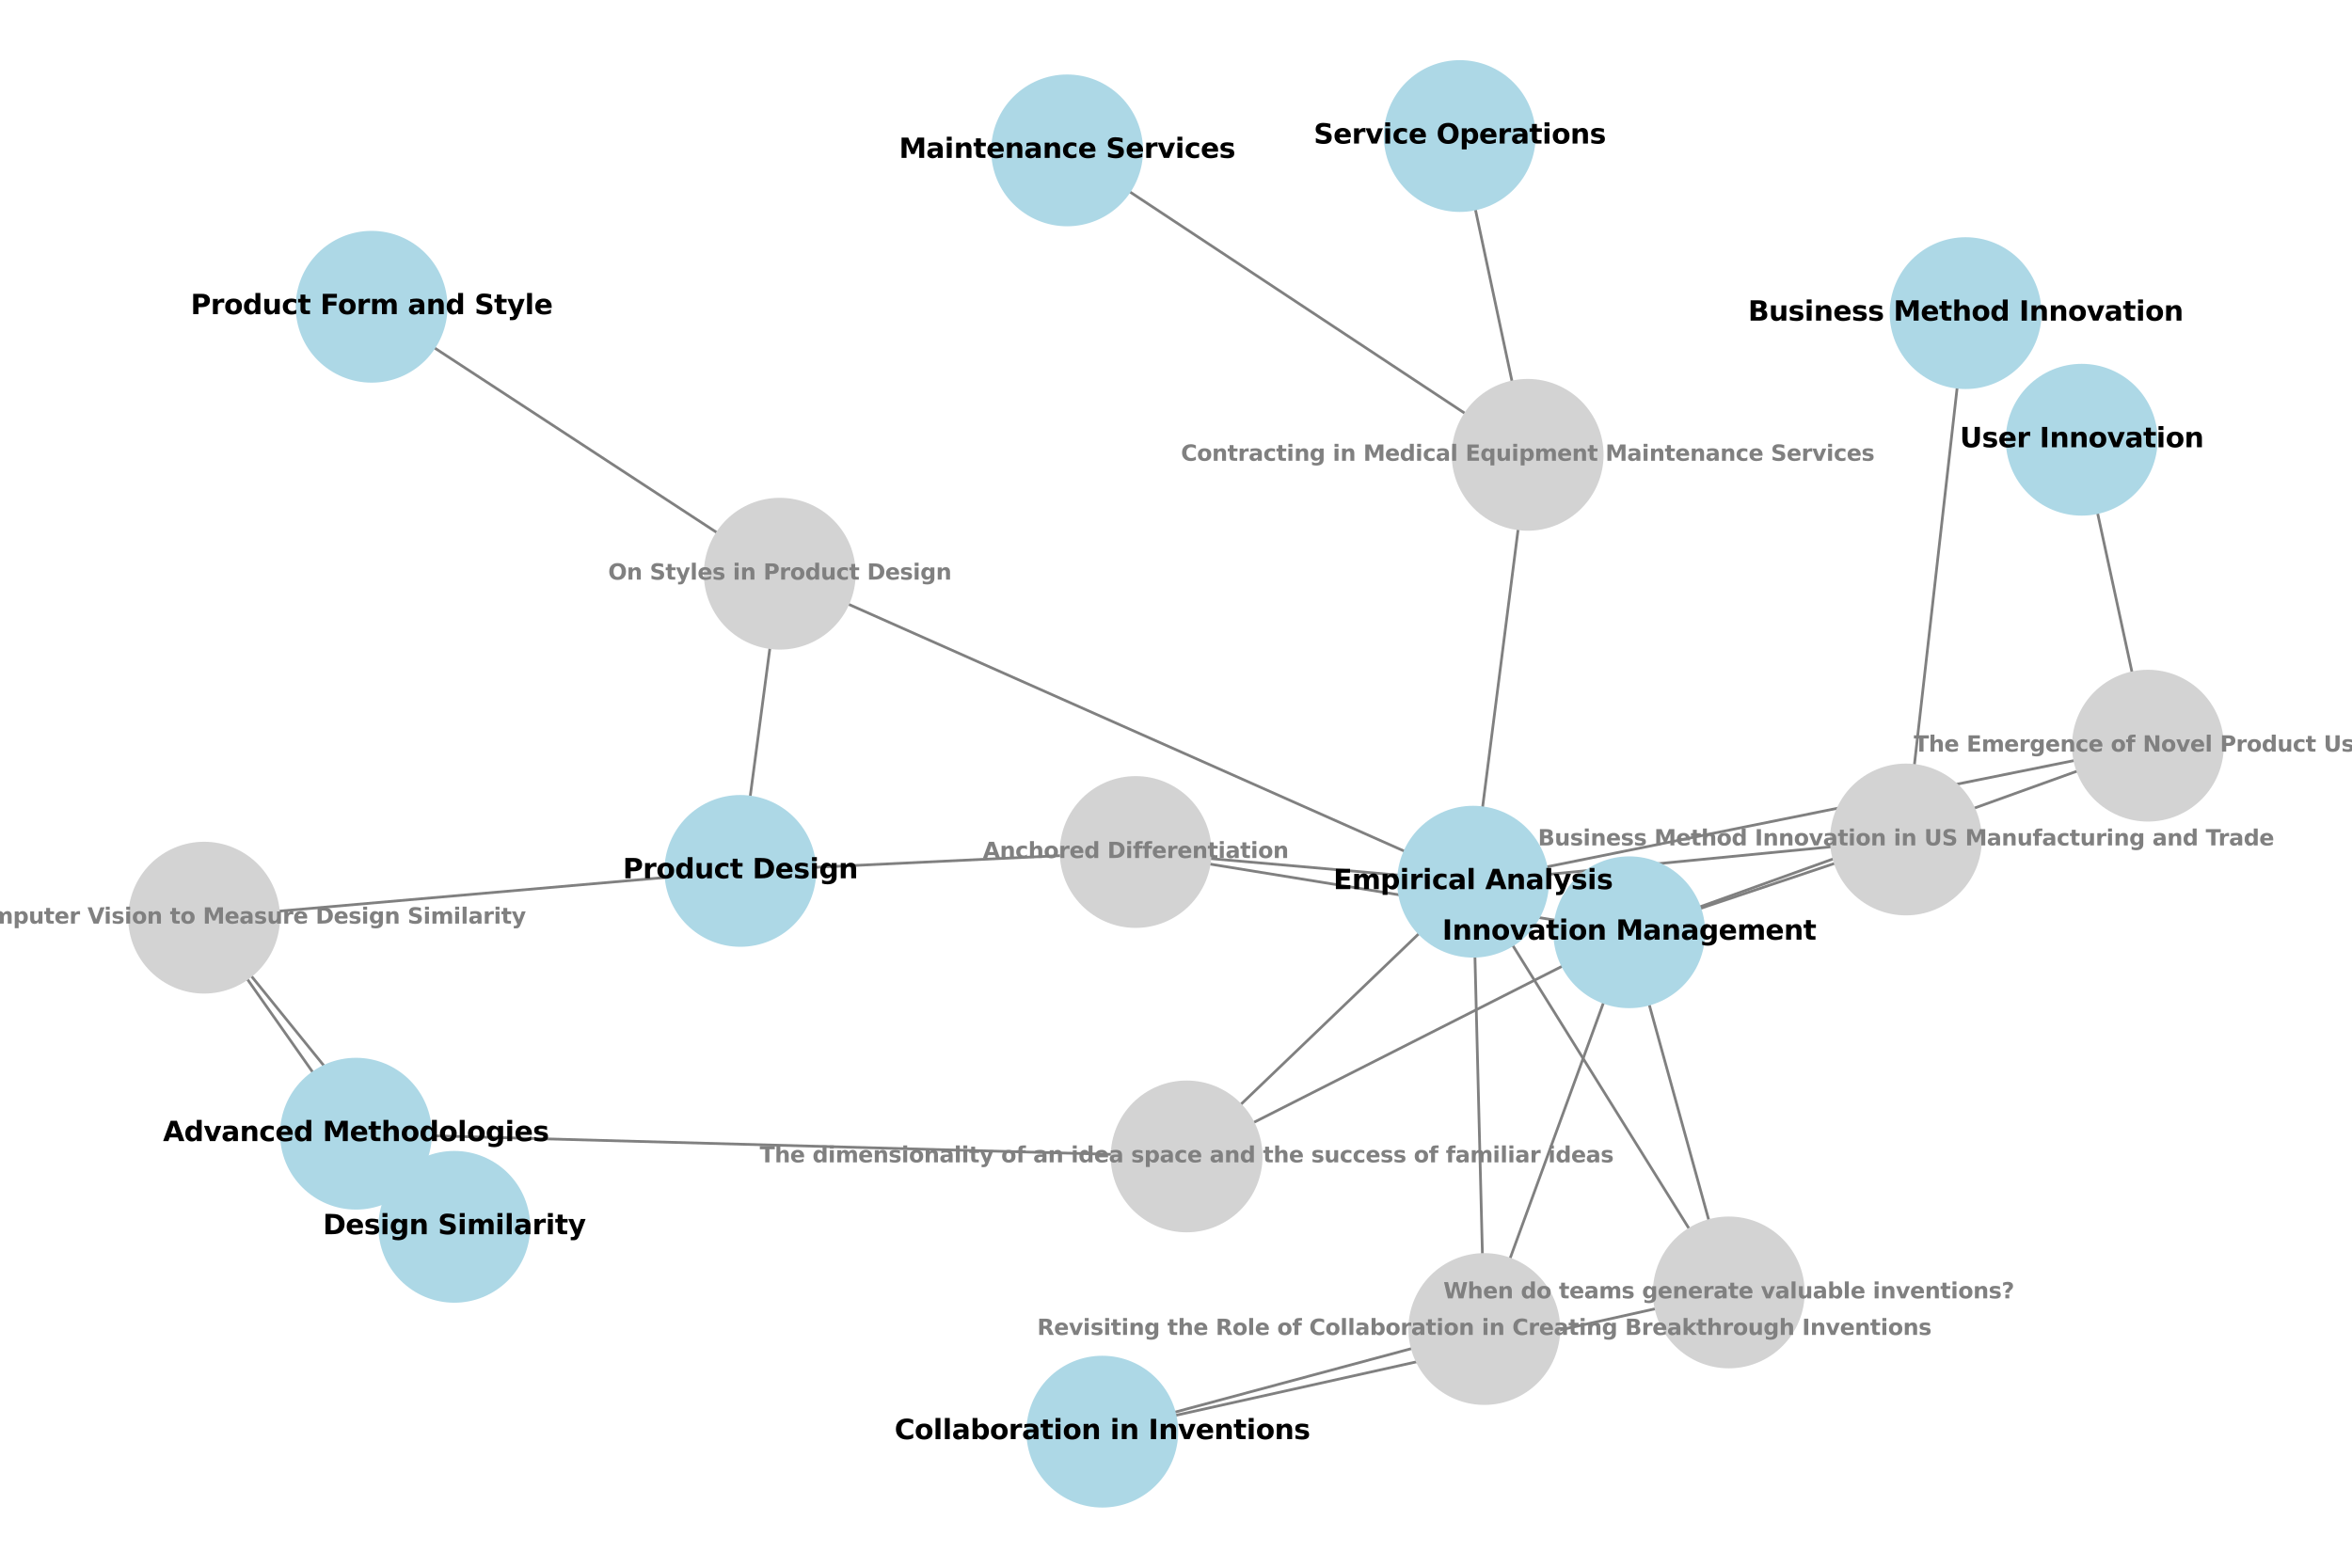 <?xml version="1.0" encoding="utf-8" standalone="no"?>
<!DOCTYPE svg PUBLIC "-//W3C//DTD SVG 1.1//EN"
  "http://www.w3.org/Graphics/SVG/1.1/DTD/svg11.dtd">
<svg xmlns:xlink="http://www.w3.org/1999/xlink" width="864pt" height="576pt" viewBox="0 0 864 576" xmlns="http://www.w3.org/2000/svg" version="1.1">
 <defs>
  <style type="text/css">*{stroke-linejoin: round; stroke-linecap: butt}</style>
 </defs>
 <g id="figure_1">
  <g id="patch_1">
   <path d="M 0 576 
L 864 576 
L 864 0 
L 0 0 
z
" style="fill: #ffffff"/>
  </g>
  <g id="axes_1">
   <g id="LineCollection_1">
    <path d="M 271.957 319.985 
L 286.442 210.792 
" clip-path="url(#pde6411a932)" style="fill: none; stroke: #808080"/>
    <path d="M 271.957 319.985 
L 417.187 313.046 
" clip-path="url(#pde6411a932)" style="fill: none; stroke: #808080"/>
    <path d="M 271.957 319.985 
L 74.975 337.169 
" clip-path="url(#pde6411a932)" style="fill: none; stroke: #808080"/>
    <path d="M 598.491 342.534 
L 545.251 488.309 
" clip-path="url(#pde6411a932)" style="fill: none; stroke: #808080"/>
    <path d="M 598.491 342.534 
L 417.187 313.046 
" clip-path="url(#pde6411a932)" style="fill: none; stroke: #808080"/>
    <path d="M 598.491 342.534 
L 789.025 273.973 
" clip-path="url(#pde6411a932)" style="fill: none; stroke: #808080"/>
    <path d="M 598.491 342.534 
L 700.14 308.442 
" clip-path="url(#pde6411a932)" style="fill: none; stroke: #808080"/>
    <path d="M 598.491 342.534 
L 635.06 474.866 
" clip-path="url(#pde6411a932)" style="fill: none; stroke: #808080"/>
    <path d="M 598.491 342.534 
L 435.902 424.895 
" clip-path="url(#pde6411a932)" style="fill: none; stroke: #808080"/>
    <path d="M 536.238 49.983 
L 561.18 167.113 
" clip-path="url(#pde6411a932)" style="fill: none; stroke: #808080"/>
    <path d="M 541.127 323.953 
L 286.442 210.792 
" clip-path="url(#pde6411a932)" style="fill: none; stroke: #808080"/>
    <path d="M 541.127 323.953 
L 561.18 167.113 
" clip-path="url(#pde6411a932)" style="fill: none; stroke: #808080"/>
    <path d="M 541.127 323.953 
L 545.251 488.309 
" clip-path="url(#pde6411a932)" style="fill: none; stroke: #808080"/>
    <path d="M 541.127 323.953 
L 417.187 313.046 
" clip-path="url(#pde6411a932)" style="fill: none; stroke: #808080"/>
    <path d="M 541.127 323.953 
L 789.025 273.973 
" clip-path="url(#pde6411a932)" style="fill: none; stroke: #808080"/>
    <path d="M 541.127 323.953 
L 700.14 308.442 
" clip-path="url(#pde6411a932)" style="fill: none; stroke: #808080"/>
    <path d="M 541.127 323.953 
L 635.06 474.866 
" clip-path="url(#pde6411a932)" style="fill: none; stroke: #808080"/>
    <path d="M 541.127 323.953 
L 435.902 424.895 
" clip-path="url(#pde6411a932)" style="fill: none; stroke: #808080"/>
    <path d="M 130.764 416.544 
L 74.975 337.169 
" clip-path="url(#pde6411a932)" style="fill: none; stroke: #808080"/>
    <path d="M 130.764 416.544 
L 435.902 424.895 
" clip-path="url(#pde6411a932)" style="fill: none; stroke: #808080"/>
    <path d="M 722.06 115.051 
L 700.14 308.442 
" clip-path="url(#pde6411a932)" style="fill: none; stroke: #808080"/>
    <path d="M 404.923 526.017 
L 545.251 488.309 
" clip-path="url(#pde6411a932)" style="fill: none; stroke: #808080"/>
    <path d="M 404.923 526.017 
L 635.06 474.866 
" clip-path="url(#pde6411a932)" style="fill: none; stroke: #808080"/>
    <path d="M 136.507 112.71 
L 286.442 210.792 
" clip-path="url(#pde6411a932)" style="fill: none; stroke: #808080"/>
    <path d="M 392.004 55.255 
L 561.18 167.113 
" clip-path="url(#pde6411a932)" style="fill: none; stroke: #808080"/>
    <path d="M 166.886 450.761 
L 74.975 337.169 
" clip-path="url(#pde6411a932)" style="fill: none; stroke: #808080"/>
    <path d="M 764.705 161.569 
L 789.025 273.973 
" clip-path="url(#pde6411a932)" style="fill: none; stroke: #808080"/>
   </g>
   <g id="PathCollection_1">
    <defs>
     <path id="C0_0_5840c8ff02" d="M 0 27.386 
C 7.263 27.386 14.229 24.501 19.365 19.365 
C 24.501 14.229 27.386 7.263 27.386 -0 
C 27.386 -7.263 24.501 -14.229 19.365 -19.365 
C 14.229 -24.501 7.263 -27.386 0 -27.386 
C -7.263 -27.386 -14.229 -24.501 -19.365 -19.365 
C -24.501 -14.229 -27.386 -7.263 -27.386 0 
C -27.386 7.263 -24.501 14.229 -19.365 19.365 
C -14.229 24.501 -7.263 27.386 0 27.386 
z
"/>
    </defs>
    <g clip-path="url(#pde6411a932)">
     <use xlink:href="#C0_0_5840c8ff02" x="271.957" y="319.985" style="fill: #add8e6; stroke: #add8e6"/>
    </g>
    <g clip-path="url(#pde6411a932)">
     <use xlink:href="#C0_0_5840c8ff02" x="598.491" y="342.534" style="fill: #add8e6; stroke: #add8e6"/>
    </g>
    <g clip-path="url(#pde6411a932)">
     <use xlink:href="#C0_0_5840c8ff02" x="536.238" y="49.983" style="fill: #add8e6; stroke: #add8e6"/>
    </g>
    <g clip-path="url(#pde6411a932)">
     <use xlink:href="#C0_0_5840c8ff02" x="541.127" y="323.953" style="fill: #add8e6; stroke: #add8e6"/>
    </g>
    <g clip-path="url(#pde6411a932)">
     <use xlink:href="#C0_0_5840c8ff02" x="130.764" y="416.544" style="fill: #add8e6; stroke: #add8e6"/>
    </g>
    <g clip-path="url(#pde6411a932)">
     <use xlink:href="#C0_0_5840c8ff02" x="722.06" y="115.051" style="fill: #add8e6; stroke: #add8e6"/>
    </g>
    <g clip-path="url(#pde6411a932)">
     <use xlink:href="#C0_0_5840c8ff02" x="404.923" y="526.017" style="fill: #add8e6; stroke: #add8e6"/>
    </g>
    <g clip-path="url(#pde6411a932)">
     <use xlink:href="#C0_0_5840c8ff02" x="136.507" y="112.71" style="fill: #add8e6; stroke: #add8e6"/>
    </g>
    <g clip-path="url(#pde6411a932)">
     <use xlink:href="#C0_0_5840c8ff02" x="392.004" y="55.255" style="fill: #add8e6; stroke: #add8e6"/>
    </g>
    <g clip-path="url(#pde6411a932)">
     <use xlink:href="#C0_0_5840c8ff02" x="166.886" y="450.761" style="fill: #add8e6; stroke: #add8e6"/>
    </g>
    <g clip-path="url(#pde6411a932)">
     <use xlink:href="#C0_0_5840c8ff02" x="764.705" y="161.569" style="fill: #add8e6; stroke: #add8e6"/>
    </g>
    <g clip-path="url(#pde6411a932)">
     <use xlink:href="#C0_0_5840c8ff02" x="286.442" y="210.792" style="fill: #d3d3d3; stroke: #d3d3d3"/>
    </g>
    <g clip-path="url(#pde6411a932)">
     <use xlink:href="#C0_0_5840c8ff02" x="561.18" y="167.113" style="fill: #d3d3d3; stroke: #d3d3d3"/>
    </g>
    <g clip-path="url(#pde6411a932)">
     <use xlink:href="#C0_0_5840c8ff02" x="545.251" y="488.309" style="fill: #d3d3d3; stroke: #d3d3d3"/>
    </g>
    <g clip-path="url(#pde6411a932)">
     <use xlink:href="#C0_0_5840c8ff02" x="417.187" y="313.046" style="fill: #d3d3d3; stroke: #d3d3d3"/>
    </g>
    <g clip-path="url(#pde6411a932)">
     <use xlink:href="#C0_0_5840c8ff02" x="789.025" y="273.973" style="fill: #d3d3d3; stroke: #d3d3d3"/>
    </g>
    <g clip-path="url(#pde6411a932)">
     <use xlink:href="#C0_0_5840c8ff02" x="700.14" y="308.442" style="fill: #d3d3d3; stroke: #d3d3d3"/>
    </g>
    <g clip-path="url(#pde6411a932)">
     <use xlink:href="#C0_0_5840c8ff02" x="635.06" y="474.866" style="fill: #d3d3d3; stroke: #d3d3d3"/>
    </g>
    <g clip-path="url(#pde6411a932)">
     <use xlink:href="#C0_0_5840c8ff02" x="74.975" y="337.169" style="fill: #d3d3d3; stroke: #d3d3d3"/>
    </g>
    <g clip-path="url(#pde6411a932)">
     <use xlink:href="#C0_0_5840c8ff02" x="435.902" y="424.895" style="fill: #d3d3d3; stroke: #d3d3d3"/>
    </g>
   </g>
   <g id="text_1">
    <g clip-path="url(#pde6411a932)">
     <!-- Product Design -->
     <g transform="translate(228.789 322.705) scale(0.1 -0.1)">
      <defs>
       <path id="DejaVuSans-Bold-50" d="M 588 4666 
L 2584 4666 
Q 3475 4666 3951 4270 
Q 4428 3875 4428 3144 
Q 4428 2409 3951 2014 
Q 3475 1619 2584 1619 
L 1791 1619 
L 1791 0 
L 588 0 
L 588 4666 
z
M 1791 3794 
L 1791 2491 
L 2456 2491 
Q 2806 2491 2997 2661 
Q 3188 2831 3188 3144 
Q 3188 3456 2997 3625 
Q 2806 3794 2456 3794 
L 1791 3794 
z
" transform="scale(0.016)"/>
       <path id="DejaVuSans-Bold-72" d="M 3138 2547 
Q 2991 2616 2845 2648 
Q 2700 2681 2553 2681 
Q 2122 2681 1889 2404 
Q 1656 2128 1656 1613 
L 1656 0 
L 538 0 
L 538 3500 
L 1656 3500 
L 1656 2925 
Q 1872 3269 2151 3426 
Q 2431 3584 2822 3584 
Q 2878 3584 2943 3579 
Q 3009 3575 3134 3559 
L 3138 2547 
z
" transform="scale(0.016)"/>
       <path id="DejaVuSans-Bold-6f" d="M 2203 2784 
Q 1831 2784 1636 2517 
Q 1441 2250 1441 1747 
Q 1441 1244 1636 976 
Q 1831 709 2203 709 
Q 2569 709 2762 976 
Q 2956 1244 2956 1747 
Q 2956 2250 2762 2517 
Q 2569 2784 2203 2784 
z
M 2203 3584 
Q 3106 3584 3614 3096 
Q 4122 2609 4122 1747 
Q 4122 884 3614 396 
Q 3106 -91 2203 -91 
Q 1297 -91 786 396 
Q 275 884 275 1747 
Q 275 2609 786 3096 
Q 1297 3584 2203 3584 
z
" transform="scale(0.016)"/>
       <path id="DejaVuSans-Bold-64" d="M 2919 2988 
L 2919 4863 
L 4044 4863 
L 4044 0 
L 2919 0 
L 2919 506 
Q 2688 197 2409 53 
Q 2131 -91 1766 -91 
Q 1119 -91 703 423 
Q 288 938 288 1747 
Q 288 2556 703 3070 
Q 1119 3584 1766 3584 
Q 2128 3584 2408 3439 
Q 2688 3294 2919 2988 
z
M 2181 722 
Q 2541 722 2730 984 
Q 2919 1247 2919 1747 
Q 2919 2247 2730 2509 
Q 2541 2772 2181 2772 
Q 1825 2772 1636 2509 
Q 1447 2247 1447 1747 
Q 1447 1247 1636 984 
Q 1825 722 2181 722 
z
" transform="scale(0.016)"/>
       <path id="DejaVuSans-Bold-75" d="M 500 1363 
L 500 3500 
L 1625 3500 
L 1625 3150 
Q 1625 2866 1622 2436 
Q 1619 2006 1619 1863 
Q 1619 1441 1641 1255 
Q 1663 1069 1716 984 
Q 1784 875 1895 815 
Q 2006 756 2150 756 
Q 2500 756 2700 1025 
Q 2900 1294 2900 1772 
L 2900 3500 
L 4019 3500 
L 4019 0 
L 2900 0 
L 2900 506 
Q 2647 200 2364 54 
Q 2081 -91 1741 -91 
Q 1134 -91 817 281 
Q 500 653 500 1363 
z
" transform="scale(0.016)"/>
       <path id="DejaVuSans-Bold-63" d="M 3366 3391 
L 3366 2478 
Q 3138 2634 2908 2709 
Q 2678 2784 2431 2784 
Q 1963 2784 1702 2511 
Q 1441 2238 1441 1747 
Q 1441 1256 1702 982 
Q 1963 709 2431 709 
Q 2694 709 2930 787 
Q 3166 866 3366 1019 
L 3366 103 
Q 3103 6 2833 -42 
Q 2563 -91 2291 -91 
Q 1344 -91 809 395 
Q 275 881 275 1747 
Q 275 2613 809 3098 
Q 1344 3584 2291 3584 
Q 2566 3584 2833 3536 
Q 3100 3488 3366 3391 
z
" transform="scale(0.016)"/>
       <path id="DejaVuSans-Bold-74" d="M 1759 4494 
L 1759 3500 
L 2913 3500 
L 2913 2700 
L 1759 2700 
L 1759 1216 
Q 1759 972 1856 886 
Q 1953 800 2241 800 
L 2816 800 
L 2816 0 
L 1856 0 
Q 1194 0 917 276 
Q 641 553 641 1216 
L 641 2700 
L 84 2700 
L 84 3500 
L 641 3500 
L 641 4494 
L 1759 4494 
z
" transform="scale(0.016)"/>
       <path id="DejaVuSans-Bold-20" transform="scale(0.016)"/>
       <path id="DejaVuSans-Bold-44" d="M 1791 3756 
L 1791 909 
L 2222 909 
Q 2959 909 3348 1275 
Q 3738 1641 3738 2338 
Q 3738 3031 3350 3393 
Q 2963 3756 2222 3756 
L 1791 3756 
z
M 588 4666 
L 1856 4666 
Q 2919 4666 3439 4514 
Q 3959 4363 4331 4000 
Q 4659 3684 4818 3271 
Q 4978 2859 4978 2338 
Q 4978 1809 4818 1395 
Q 4659 981 4331 666 
Q 3956 303 3431 151 
Q 2906 0 1856 0 
L 588 0 
L 588 4666 
z
" transform="scale(0.016)"/>
       <path id="DejaVuSans-Bold-65" d="M 4031 1759 
L 4031 1441 
L 1416 1441 
Q 1456 1047 1700 850 
Q 1944 653 2381 653 
Q 2734 653 3104 758 
Q 3475 863 3866 1075 
L 3866 213 
Q 3469 63 3072 -14 
Q 2675 -91 2278 -91 
Q 1328 -91 801 392 
Q 275 875 275 1747 
Q 275 2603 792 3093 
Q 1309 3584 2216 3584 
Q 3041 3584 3536 3087 
Q 4031 2591 4031 1759 
z
M 2881 2131 
Q 2881 2450 2695 2645 
Q 2509 2841 2209 2841 
Q 1884 2841 1681 2658 
Q 1478 2475 1428 2131 
L 2881 2131 
z
" transform="scale(0.016)"/>
       <path id="DejaVuSans-Bold-73" d="M 3272 3391 
L 3272 2541 
Q 2913 2691 2578 2766 
Q 2244 2841 1947 2841 
Q 1628 2841 1473 2761 
Q 1319 2681 1319 2516 
Q 1319 2381 1436 2309 
Q 1553 2238 1856 2203 
L 2053 2175 
Q 2913 2066 3209 1816 
Q 3506 1566 3506 1031 
Q 3506 472 3093 190 
Q 2681 -91 1863 -91 
Q 1516 -91 1145 -36 
Q 775 19 384 128 
L 384 978 
Q 719 816 1070 734 
Q 1422 653 1784 653 
Q 2113 653 2278 743 
Q 2444 834 2444 1013 
Q 2444 1163 2330 1236 
Q 2216 1309 1875 1350 
L 1678 1375 
Q 931 1469 631 1722 
Q 331 1975 331 2491 
Q 331 3047 712 3315 
Q 1094 3584 1881 3584 
Q 2191 3584 2531 3537 
Q 2872 3491 3272 3391 
z
" transform="scale(0.016)"/>
       <path id="DejaVuSans-Bold-69" d="M 538 3500 
L 1656 3500 
L 1656 0 
L 538 0 
L 538 3500 
z
M 538 4863 
L 1656 4863 
L 1656 3950 
L 538 3950 
L 538 4863 
z
" transform="scale(0.016)"/>
       <path id="DejaVuSans-Bold-67" d="M 2919 594 
Q 2688 288 2409 144 
Q 2131 0 1766 0 
Q 1125 0 706 504 
Q 288 1009 288 1791 
Q 288 2575 706 3076 
Q 1125 3578 1766 3578 
Q 2131 3578 2409 3434 
Q 2688 3291 2919 2981 
L 2919 3500 
L 4044 3500 
L 4044 353 
Q 4044 -491 3511 -936 
Q 2978 -1381 1966 -1381 
Q 1638 -1381 1331 -1331 
Q 1025 -1281 716 -1178 
L 716 -306 
Q 1009 -475 1290 -558 
Q 1572 -641 1856 -641 
Q 2406 -641 2662 -400 
Q 2919 -159 2919 353 
L 2919 594 
z
M 2181 2772 
Q 1834 2772 1640 2515 
Q 1447 2259 1447 1791 
Q 1447 1309 1634 1061 
Q 1822 813 2181 813 
Q 2531 813 2725 1069 
Q 2919 1325 2919 1791 
Q 2919 2259 2725 2515 
Q 2531 2772 2181 2772 
z
" transform="scale(0.016)"/>
       <path id="DejaVuSans-Bold-6e" d="M 4056 2131 
L 4056 0 
L 2931 0 
L 2931 347 
L 2931 1631 
Q 2931 2084 2911 2256 
Q 2891 2428 2841 2509 
Q 2775 2619 2662 2680 
Q 2550 2741 2406 2741 
Q 2056 2741 1856 2470 
Q 1656 2200 1656 1722 
L 1656 0 
L 538 0 
L 538 3500 
L 1656 3500 
L 1656 2988 
Q 1909 3294 2193 3439 
Q 2478 3584 2822 3584 
Q 3428 3584 3742 3212 
Q 4056 2841 4056 2131 
z
" transform="scale(0.016)"/>
      </defs>
      <use xlink:href="#DejaVuSans-Bold-50"/>
      <use xlink:href="#DejaVuSans-Bold-72" x="73.291"/>
      <use xlink:href="#DejaVuSans-Bold-6f" x="122.607"/>
      <use xlink:href="#DejaVuSans-Bold-64" x="191.309"/>
      <use xlink:href="#DejaVuSans-Bold-75" x="262.891"/>
      <use xlink:href="#DejaVuSans-Bold-63" x="334.082"/>
      <use xlink:href="#DejaVuSans-Bold-74" x="393.359"/>
      <use xlink:href="#DejaVuSans-Bold-20" x="441.162"/>
      <use xlink:href="#DejaVuSans-Bold-44" x="475.977"/>
      <use xlink:href="#DejaVuSans-Bold-65" x="558.984"/>
      <use xlink:href="#DejaVuSans-Bold-73" x="626.807"/>
      <use xlink:href="#DejaVuSans-Bold-69" x="686.328"/>
      <use xlink:href="#DejaVuSans-Bold-67" x="720.605"/>
      <use xlink:href="#DejaVuSans-Bold-6e" x="792.188"/>
     </g>
    </g>
   </g>
   <g id="text_2">
    <g clip-path="url(#pde6411a932)">
     <!-- Innovation Management -->
     <g transform="translate(529.799 345.254) scale(0.1 -0.1)">
      <defs>
       <path id="DejaVuSans-Bold-49" d="M 588 4666 
L 1791 4666 
L 1791 0 
L 588 0 
L 588 4666 
z
" transform="scale(0.016)"/>
       <path id="DejaVuSans-Bold-76" d="M 97 3500 
L 1216 3500 
L 2088 1081 
L 2956 3500 
L 4078 3500 
L 2700 0 
L 1472 0 
L 97 3500 
z
" transform="scale(0.016)"/>
       <path id="DejaVuSans-Bold-61" d="M 2106 1575 
Q 1756 1575 1579 1456 
Q 1403 1338 1403 1106 
Q 1403 894 1545 773 
Q 1688 653 1941 653 
Q 2256 653 2472 879 
Q 2688 1106 2688 1447 
L 2688 1575 
L 2106 1575 
z
M 3816 1997 
L 3816 0 
L 2688 0 
L 2688 519 
Q 2463 200 2181 54 
Q 1900 -91 1497 -91 
Q 953 -91 614 226 
Q 275 544 275 1050 
Q 275 1666 698 1953 
Q 1122 2241 2028 2241 
L 2688 2241 
L 2688 2328 
Q 2688 2594 2478 2717 
Q 2269 2841 1825 2841 
Q 1466 2841 1156 2769 
Q 847 2697 581 2553 
L 581 3406 
Q 941 3494 1303 3539 
Q 1666 3584 2028 3584 
Q 2975 3584 3395 3211 
Q 3816 2838 3816 1997 
z
" transform="scale(0.016)"/>
       <path id="DejaVuSans-Bold-4d" d="M 588 4666 
L 2119 4666 
L 3181 2169 
L 4250 4666 
L 5778 4666 
L 5778 0 
L 4641 0 
L 4641 3413 
L 3566 897 
L 2803 897 
L 1728 3413 
L 1728 0 
L 588 0 
L 588 4666 
z
" transform="scale(0.016)"/>
       <path id="DejaVuSans-Bold-6d" d="M 3781 2919 
Q 3994 3244 4286 3414 
Q 4578 3584 4928 3584 
Q 5531 3584 5847 3212 
Q 6163 2841 6163 2131 
L 6163 0 
L 5038 0 
L 5038 1825 
Q 5041 1866 5042 1909 
Q 5044 1953 5044 2034 
Q 5044 2406 4934 2573 
Q 4825 2741 4581 2741 
Q 4263 2741 4089 2478 
Q 3916 2216 3909 1719 
L 3909 0 
L 2784 0 
L 2784 1825 
Q 2784 2406 2684 2573 
Q 2584 2741 2328 2741 
Q 2006 2741 1831 2477 
Q 1656 2213 1656 1722 
L 1656 0 
L 531 0 
L 531 3500 
L 1656 3500 
L 1656 2988 
Q 1863 3284 2130 3434 
Q 2397 3584 2719 3584 
Q 3081 3584 3359 3409 
Q 3638 3234 3781 2919 
z
" transform="scale(0.016)"/>
      </defs>
      <use xlink:href="#DejaVuSans-Bold-49"/>
      <use xlink:href="#DejaVuSans-Bold-6e" x="37.207"/>
      <use xlink:href="#DejaVuSans-Bold-6e" x="108.398"/>
      <use xlink:href="#DejaVuSans-Bold-6f" x="179.59"/>
      <use xlink:href="#DejaVuSans-Bold-76" x="248.291"/>
      <use xlink:href="#DejaVuSans-Bold-61" x="313.477"/>
      <use xlink:href="#DejaVuSans-Bold-74" x="380.957"/>
      <use xlink:href="#DejaVuSans-Bold-69" x="428.76"/>
      <use xlink:href="#DejaVuSans-Bold-6f" x="463.037"/>
      <use xlink:href="#DejaVuSans-Bold-6e" x="531.738"/>
      <use xlink:href="#DejaVuSans-Bold-20" x="602.93"/>
      <use xlink:href="#DejaVuSans-Bold-4d" x="637.744"/>
      <use xlink:href="#DejaVuSans-Bold-61" x="737.256"/>
      <use xlink:href="#DejaVuSans-Bold-6e" x="804.736"/>
      <use xlink:href="#DejaVuSans-Bold-61" x="875.928"/>
      <use xlink:href="#DejaVuSans-Bold-67" x="943.408"/>
      <use xlink:href="#DejaVuSans-Bold-65" x="1014.99"/>
      <use xlink:href="#DejaVuSans-Bold-6d" x="1082.812"/>
      <use xlink:href="#DejaVuSans-Bold-65" x="1187.012"/>
      <use xlink:href="#DejaVuSans-Bold-6e" x="1254.834"/>
      <use xlink:href="#DejaVuSans-Bold-74" x="1326.025"/>
     </g>
    </g>
   </g>
   <g id="text_3">
    <g clip-path="url(#pde6411a932)">
     <!-- Service Operations -->
     <g transform="translate(482.576 52.743) scale(0.1 -0.1)">
      <defs>
       <path id="DejaVuSans-Bold-53" d="M 3834 4519 
L 3834 3531 
Q 3450 3703 3084 3790 
Q 2719 3878 2394 3878 
Q 1963 3878 1756 3759 
Q 1550 3641 1550 3391 
Q 1550 3203 1689 3098 
Q 1828 2994 2194 2919 
L 2706 2816 
Q 3484 2659 3812 2340 
Q 4141 2022 4141 1434 
Q 4141 663 3683 286 
Q 3225 -91 2284 -91 
Q 1841 -91 1394 -6 
Q 947 78 500 244 
L 500 1259 
Q 947 1022 1364 901 
Q 1781 781 2169 781 
Q 2563 781 2772 912 
Q 2981 1044 2981 1288 
Q 2981 1506 2839 1625 
Q 2697 1744 2272 1838 
L 1806 1941 
Q 1106 2091 782 2419 
Q 459 2747 459 3303 
Q 459 4000 909 4375 
Q 1359 4750 2203 4750 
Q 2588 4750 2994 4692 
Q 3400 4634 3834 4519 
z
" transform="scale(0.016)"/>
       <path id="DejaVuSans-Bold-4f" d="M 2719 3878 
Q 2169 3878 1866 3472 
Q 1563 3066 1563 2328 
Q 1563 1594 1866 1187 
Q 2169 781 2719 781 
Q 3272 781 3575 1187 
Q 3878 1594 3878 2328 
Q 3878 3066 3575 3472 
Q 3272 3878 2719 3878 
z
M 2719 4750 
Q 3844 4750 4481 4106 
Q 5119 3463 5119 2328 
Q 5119 1197 4481 553 
Q 3844 -91 2719 -91 
Q 1597 -91 958 553 
Q 319 1197 319 2328 
Q 319 3463 958 4106 
Q 1597 4750 2719 4750 
z
" transform="scale(0.016)"/>
       <path id="DejaVuSans-Bold-70" d="M 1656 506 
L 1656 -1331 
L 538 -1331 
L 538 3500 
L 1656 3500 
L 1656 2988 
Q 1888 3294 2169 3439 
Q 2450 3584 2816 3584 
Q 3463 3584 3878 3070 
Q 4294 2556 4294 1747 
Q 4294 938 3878 423 
Q 3463 -91 2816 -91 
Q 2450 -91 2169 54 
Q 1888 200 1656 506 
z
M 2400 2772 
Q 2041 2772 1848 2508 
Q 1656 2244 1656 1747 
Q 1656 1250 1848 986 
Q 2041 722 2400 722 
Q 2759 722 2948 984 
Q 3138 1247 3138 1747 
Q 3138 2247 2948 2509 
Q 2759 2772 2400 2772 
z
" transform="scale(0.016)"/>
      </defs>
      <use xlink:href="#DejaVuSans-Bold-53"/>
      <use xlink:href="#DejaVuSans-Bold-65" x="72.021"/>
      <use xlink:href="#DejaVuSans-Bold-72" x="139.844"/>
      <use xlink:href="#DejaVuSans-Bold-76" x="189.16"/>
      <use xlink:href="#DejaVuSans-Bold-69" x="254.346"/>
      <use xlink:href="#DejaVuSans-Bold-63" x="288.623"/>
      <use xlink:href="#DejaVuSans-Bold-65" x="347.9"/>
      <use xlink:href="#DejaVuSans-Bold-20" x="415.723"/>
      <use xlink:href="#DejaVuSans-Bold-4f" x="450.537"/>
      <use xlink:href="#DejaVuSans-Bold-70" x="535.547"/>
      <use xlink:href="#DejaVuSans-Bold-65" x="607.129"/>
      <use xlink:href="#DejaVuSans-Bold-72" x="674.951"/>
      <use xlink:href="#DejaVuSans-Bold-61" x="724.268"/>
      <use xlink:href="#DejaVuSans-Bold-74" x="791.748"/>
      <use xlink:href="#DejaVuSans-Bold-69" x="839.551"/>
      <use xlink:href="#DejaVuSans-Bold-6f" x="873.828"/>
      <use xlink:href="#DejaVuSans-Bold-6e" x="942.529"/>
      <use xlink:href="#DejaVuSans-Bold-73" x="1013.721"/>
     </g>
    </g>
   </g>
   <g id="text_4">
    <g clip-path="url(#pde6411a932)">
     <!-- Empirical Analysis -->
     <g transform="translate(489.793 326.674) scale(0.1 -0.1)">
      <defs>
       <path id="DejaVuSans-Bold-45" d="M 588 4666 
L 3834 4666 
L 3834 3756 
L 1791 3756 
L 1791 2888 
L 3713 2888 
L 3713 1978 
L 1791 1978 
L 1791 909 
L 3903 909 
L 3903 0 
L 588 0 
L 588 4666 
z
" transform="scale(0.016)"/>
       <path id="DejaVuSans-Bold-6c" d="M 538 4863 
L 1656 4863 
L 1656 0 
L 538 0 
L 538 4863 
z
" transform="scale(0.016)"/>
       <path id="DejaVuSans-Bold-41" d="M 3419 850 
L 1538 850 
L 1241 0 
L 31 0 
L 1759 4666 
L 3194 4666 
L 4922 0 
L 3713 0 
L 3419 850 
z
M 1838 1716 
L 3116 1716 
L 2478 3572 
L 1838 1716 
z
" transform="scale(0.016)"/>
       <path id="DejaVuSans-Bold-79" d="M 78 3500 
L 1197 3500 
L 2138 1125 
L 2938 3500 
L 4056 3500 
L 2584 -331 
Q 2363 -916 2067 -1148 
Q 1772 -1381 1288 -1381 
L 641 -1381 
L 641 -647 
L 991 -647 
Q 1275 -647 1404 -556 
Q 1534 -466 1606 -231 
L 1638 -134 
L 78 3500 
z
" transform="scale(0.016)"/>
      </defs>
      <use xlink:href="#DejaVuSans-Bold-45"/>
      <use xlink:href="#DejaVuSans-Bold-6d" x="68.311"/>
      <use xlink:href="#DejaVuSans-Bold-70" x="172.51"/>
      <use xlink:href="#DejaVuSans-Bold-69" x="244.092"/>
      <use xlink:href="#DejaVuSans-Bold-72" x="278.369"/>
      <use xlink:href="#DejaVuSans-Bold-69" x="327.686"/>
      <use xlink:href="#DejaVuSans-Bold-63" x="361.963"/>
      <use xlink:href="#DejaVuSans-Bold-61" x="421.24"/>
      <use xlink:href="#DejaVuSans-Bold-6c" x="488.721"/>
      <use xlink:href="#DejaVuSans-Bold-20" x="522.998"/>
      <use xlink:href="#DejaVuSans-Bold-41" x="557.812"/>
      <use xlink:href="#DejaVuSans-Bold-6e" x="635.205"/>
      <use xlink:href="#DejaVuSans-Bold-61" x="706.396"/>
      <use xlink:href="#DejaVuSans-Bold-6c" x="773.877"/>
      <use xlink:href="#DejaVuSans-Bold-79" x="808.154"/>
      <use xlink:href="#DejaVuSans-Bold-73" x="873.34"/>
      <use xlink:href="#DejaVuSans-Bold-69" x="932.861"/>
      <use xlink:href="#DejaVuSans-Bold-73" x="967.139"/>
     </g>
    </g>
   </g>
   <g id="text_5">
    <g clip-path="url(#pde6411a932)">
     <!-- Advanced Methodologies -->
     <g transform="translate(59.873 419.264) scale(0.1 -0.1)">
      <defs>
       <path id="DejaVuSans-Bold-68" d="M 4056 2131 
L 4056 0 
L 2931 0 
L 2931 347 
L 2931 1625 
Q 2931 2084 2911 2256 
Q 2891 2428 2841 2509 
Q 2775 2619 2662 2680 
Q 2550 2741 2406 2741 
Q 2056 2741 1856 2470 
Q 1656 2200 1656 1722 
L 1656 0 
L 538 0 
L 538 4863 
L 1656 4863 
L 1656 2988 
Q 1909 3294 2193 3439 
Q 2478 3584 2822 3584 
Q 3428 3584 3742 3212 
Q 4056 2841 4056 2131 
z
" transform="scale(0.016)"/>
      </defs>
      <use xlink:href="#DejaVuSans-Bold-41"/>
      <use xlink:href="#DejaVuSans-Bold-64" x="77.393"/>
      <use xlink:href="#DejaVuSans-Bold-76" x="148.975"/>
      <use xlink:href="#DejaVuSans-Bold-61" x="214.16"/>
      <use xlink:href="#DejaVuSans-Bold-6e" x="281.641"/>
      <use xlink:href="#DejaVuSans-Bold-63" x="352.832"/>
      <use xlink:href="#DejaVuSans-Bold-65" x="412.109"/>
      <use xlink:href="#DejaVuSans-Bold-64" x="479.932"/>
      <use xlink:href="#DejaVuSans-Bold-20" x="551.514"/>
      <use xlink:href="#DejaVuSans-Bold-4d" x="586.328"/>
      <use xlink:href="#DejaVuSans-Bold-65" x="685.84"/>
      <use xlink:href="#DejaVuSans-Bold-74" x="753.662"/>
      <use xlink:href="#DejaVuSans-Bold-68" x="801.465"/>
      <use xlink:href="#DejaVuSans-Bold-6f" x="872.656"/>
      <use xlink:href="#DejaVuSans-Bold-64" x="941.357"/>
      <use xlink:href="#DejaVuSans-Bold-6f" x="1012.939"/>
      <use xlink:href="#DejaVuSans-Bold-6c" x="1081.641"/>
      <use xlink:href="#DejaVuSans-Bold-6f" x="1115.918"/>
      <use xlink:href="#DejaVuSans-Bold-67" x="1184.619"/>
      <use xlink:href="#DejaVuSans-Bold-69" x="1256.201"/>
      <use xlink:href="#DejaVuSans-Bold-65" x="1290.479"/>
      <use xlink:href="#DejaVuSans-Bold-73" x="1358.301"/>
     </g>
    </g>
   </g>
   <g id="text_6">
    <g clip-path="url(#pde6411a932)">
     <!-- Business Method Innovation -->
     <g transform="translate(642.14 117.81) scale(0.1 -0.1)">
      <defs>
       <path id="DejaVuSans-Bold-42" d="M 2456 2859 
Q 2741 2859 2887 2984 
Q 3034 3109 3034 3353 
Q 3034 3594 2887 3720 
Q 2741 3847 2456 3847 
L 1791 3847 
L 1791 2859 
L 2456 2859 
z
M 2497 819 
Q 2859 819 3042 972 
Q 3225 1125 3225 1434 
Q 3225 1738 3044 1889 
Q 2863 2041 2497 2041 
L 1791 2041 
L 1791 819 
L 2497 819 
z
M 3616 2497 
Q 4003 2384 4215 2081 
Q 4428 1778 4428 1338 
Q 4428 663 3972 331 
Q 3516 0 2584 0 
L 588 0 
L 588 4666 
L 2394 4666 
Q 3366 4666 3802 4372 
Q 4238 4078 4238 3431 
Q 4238 3091 4078 2852 
Q 3919 2613 3616 2497 
z
" transform="scale(0.016)"/>
      </defs>
      <use xlink:href="#DejaVuSans-Bold-42"/>
      <use xlink:href="#DejaVuSans-Bold-75" x="76.221"/>
      <use xlink:href="#DejaVuSans-Bold-73" x="147.412"/>
      <use xlink:href="#DejaVuSans-Bold-69" x="206.934"/>
      <use xlink:href="#DejaVuSans-Bold-6e" x="241.211"/>
      <use xlink:href="#DejaVuSans-Bold-65" x="312.402"/>
      <use xlink:href="#DejaVuSans-Bold-73" x="380.225"/>
      <use xlink:href="#DejaVuSans-Bold-73" x="439.746"/>
      <use xlink:href="#DejaVuSans-Bold-20" x="499.268"/>
      <use xlink:href="#DejaVuSans-Bold-4d" x="534.082"/>
      <use xlink:href="#DejaVuSans-Bold-65" x="633.594"/>
      <use xlink:href="#DejaVuSans-Bold-74" x="701.416"/>
      <use xlink:href="#DejaVuSans-Bold-68" x="749.219"/>
      <use xlink:href="#DejaVuSans-Bold-6f" x="820.41"/>
      <use xlink:href="#DejaVuSans-Bold-64" x="889.111"/>
      <use xlink:href="#DejaVuSans-Bold-20" x="960.693"/>
      <use xlink:href="#DejaVuSans-Bold-49" x="995.508"/>
      <use xlink:href="#DejaVuSans-Bold-6e" x="1032.715"/>
      <use xlink:href="#DejaVuSans-Bold-6e" x="1103.906"/>
      <use xlink:href="#DejaVuSans-Bold-6f" x="1175.098"/>
      <use xlink:href="#DejaVuSans-Bold-76" x="1243.799"/>
      <use xlink:href="#DejaVuSans-Bold-61" x="1308.984"/>
      <use xlink:href="#DejaVuSans-Bold-74" x="1376.465"/>
      <use xlink:href="#DejaVuSans-Bold-69" x="1424.268"/>
      <use xlink:href="#DejaVuSans-Bold-6f" x="1458.545"/>
      <use xlink:href="#DejaVuSans-Bold-6e" x="1527.246"/>
     </g>
    </g>
   </g>
   <g id="text_7">
    <g clip-path="url(#pde6411a932)">
     <!-- Collaboration in Inventions -->
     <g transform="translate(328.605 528.776) scale(0.1 -0.1)">
      <defs>
       <path id="DejaVuSans-Bold-43" d="M 4288 256 
Q 3956 84 3597 -3 
Q 3238 -91 2847 -91 
Q 1681 -91 1000 561 
Q 319 1213 319 2328 
Q 319 3447 1000 4098 
Q 1681 4750 2847 4750 
Q 3238 4750 3597 4662 
Q 3956 4575 4288 4403 
L 4288 3438 
Q 3953 3666 3628 3772 
Q 3303 3878 2944 3878 
Q 2300 3878 1931 3465 
Q 1563 3053 1563 2328 
Q 1563 1606 1931 1193 
Q 2300 781 2944 781 
Q 3303 781 3628 887 
Q 3953 994 4288 1222 
L 4288 256 
z
" transform="scale(0.016)"/>
       <path id="DejaVuSans-Bold-62" d="M 2400 722 
Q 2759 722 2948 984 
Q 3138 1247 3138 1747 
Q 3138 2247 2948 2509 
Q 2759 2772 2400 2772 
Q 2041 2772 1848 2508 
Q 1656 2244 1656 1747 
Q 1656 1250 1848 986 
Q 2041 722 2400 722 
z
M 1656 2988 
Q 1888 3294 2169 3439 
Q 2450 3584 2816 3584 
Q 3463 3584 3878 3070 
Q 4294 2556 4294 1747 
Q 4294 938 3878 423 
Q 3463 -91 2816 -91 
Q 2450 -91 2169 54 
Q 1888 200 1656 506 
L 1656 0 
L 538 0 
L 538 4863 
L 1656 4863 
L 1656 2988 
z
" transform="scale(0.016)"/>
      </defs>
      <use xlink:href="#DejaVuSans-Bold-43"/>
      <use xlink:href="#DejaVuSans-Bold-6f" x="73.389"/>
      <use xlink:href="#DejaVuSans-Bold-6c" x="142.09"/>
      <use xlink:href="#DejaVuSans-Bold-6c" x="176.367"/>
      <use xlink:href="#DejaVuSans-Bold-61" x="210.645"/>
      <use xlink:href="#DejaVuSans-Bold-62" x="278.125"/>
      <use xlink:href="#DejaVuSans-Bold-6f" x="349.707"/>
      <use xlink:href="#DejaVuSans-Bold-72" x="418.408"/>
      <use xlink:href="#DejaVuSans-Bold-61" x="467.725"/>
      <use xlink:href="#DejaVuSans-Bold-74" x="535.205"/>
      <use xlink:href="#DejaVuSans-Bold-69" x="583.008"/>
      <use xlink:href="#DejaVuSans-Bold-6f" x="617.285"/>
      <use xlink:href="#DejaVuSans-Bold-6e" x="685.986"/>
      <use xlink:href="#DejaVuSans-Bold-20" x="757.178"/>
      <use xlink:href="#DejaVuSans-Bold-69" x="791.992"/>
      <use xlink:href="#DejaVuSans-Bold-6e" x="826.27"/>
      <use xlink:href="#DejaVuSans-Bold-20" x="897.461"/>
      <use xlink:href="#DejaVuSans-Bold-49" x="932.275"/>
      <use xlink:href="#DejaVuSans-Bold-6e" x="969.482"/>
      <use xlink:href="#DejaVuSans-Bold-76" x="1040.674"/>
      <use xlink:href="#DejaVuSans-Bold-65" x="1105.859"/>
      <use xlink:href="#DejaVuSans-Bold-6e" x="1173.682"/>
      <use xlink:href="#DejaVuSans-Bold-74" x="1244.873"/>
      <use xlink:href="#DejaVuSans-Bold-69" x="1292.676"/>
      <use xlink:href="#DejaVuSans-Bold-6f" x="1326.953"/>
      <use xlink:href="#DejaVuSans-Bold-6e" x="1395.654"/>
      <use xlink:href="#DejaVuSans-Bold-73" x="1466.846"/>
     </g>
    </g>
   </g>
   <g id="text_8">
    <g clip-path="url(#pde6411a932)">
     <!-- Product Form and Style -->
     <g transform="translate(70.033 115.431) scale(0.1 -0.1)">
      <defs>
       <path id="DejaVuSans-Bold-46" d="M 588 4666 
L 3834 4666 
L 3834 3756 
L 1791 3756 
L 1791 2888 
L 3713 2888 
L 3713 1978 
L 1791 1978 
L 1791 0 
L 588 0 
L 588 4666 
z
" transform="scale(0.016)"/>
      </defs>
      <use xlink:href="#DejaVuSans-Bold-50"/>
      <use xlink:href="#DejaVuSans-Bold-72" x="73.291"/>
      <use xlink:href="#DejaVuSans-Bold-6f" x="122.607"/>
      <use xlink:href="#DejaVuSans-Bold-64" x="191.309"/>
      <use xlink:href="#DejaVuSans-Bold-75" x="262.891"/>
      <use xlink:href="#DejaVuSans-Bold-63" x="334.082"/>
      <use xlink:href="#DejaVuSans-Bold-74" x="393.359"/>
      <use xlink:href="#DejaVuSans-Bold-20" x="441.162"/>
      <use xlink:href="#DejaVuSans-Bold-46" x="475.977"/>
      <use xlink:href="#DejaVuSans-Bold-6f" x="540.287"/>
      <use xlink:href="#DejaVuSans-Bold-72" x="608.988"/>
      <use xlink:href="#DejaVuSans-Bold-6d" x="658.305"/>
      <use xlink:href="#DejaVuSans-Bold-20" x="762.504"/>
      <use xlink:href="#DejaVuSans-Bold-61" x="797.318"/>
      <use xlink:href="#DejaVuSans-Bold-6e" x="864.799"/>
      <use xlink:href="#DejaVuSans-Bold-64" x="935.99"/>
      <use xlink:href="#DejaVuSans-Bold-20" x="1007.572"/>
      <use xlink:href="#DejaVuSans-Bold-53" x="1042.387"/>
      <use xlink:href="#DejaVuSans-Bold-74" x="1114.408"/>
      <use xlink:href="#DejaVuSans-Bold-79" x="1162.211"/>
      <use xlink:href="#DejaVuSans-Bold-6c" x="1227.396"/>
      <use xlink:href="#DejaVuSans-Bold-65" x="1261.674"/>
     </g>
    </g>
   </g>
   <g id="text_9">
    <g clip-path="url(#pde6411a932)">
     <!-- Maintenance Services -->
     <g transform="translate(330.247 58.015) scale(0.1 -0.1)">
      <use xlink:href="#DejaVuSans-Bold-4d"/>
      <use xlink:href="#DejaVuSans-Bold-61" x="99.512"/>
      <use xlink:href="#DejaVuSans-Bold-69" x="166.992"/>
      <use xlink:href="#DejaVuSans-Bold-6e" x="201.27"/>
      <use xlink:href="#DejaVuSans-Bold-74" x="272.461"/>
      <use xlink:href="#DejaVuSans-Bold-65" x="320.264"/>
      <use xlink:href="#DejaVuSans-Bold-6e" x="388.086"/>
      <use xlink:href="#DejaVuSans-Bold-61" x="459.277"/>
      <use xlink:href="#DejaVuSans-Bold-6e" x="526.758"/>
      <use xlink:href="#DejaVuSans-Bold-63" x="597.949"/>
      <use xlink:href="#DejaVuSans-Bold-65" x="657.227"/>
      <use xlink:href="#DejaVuSans-Bold-20" x="725.049"/>
      <use xlink:href="#DejaVuSans-Bold-53" x="759.863"/>
      <use xlink:href="#DejaVuSans-Bold-65" x="831.885"/>
      <use xlink:href="#DejaVuSans-Bold-72" x="899.707"/>
      <use xlink:href="#DejaVuSans-Bold-76" x="949.023"/>
      <use xlink:href="#DejaVuSans-Bold-69" x="1014.209"/>
      <use xlink:href="#DejaVuSans-Bold-63" x="1048.486"/>
      <use xlink:href="#DejaVuSans-Bold-65" x="1107.764"/>
      <use xlink:href="#DejaVuSans-Bold-73" x="1175.586"/>
     </g>
    </g>
   </g>
   <g id="text_10">
    <g clip-path="url(#pde6411a932)">
     <!-- Design Similarity -->
     <g transform="translate(118.618 453.481) scale(0.1 -0.1)">
      <use xlink:href="#DejaVuSans-Bold-44"/>
      <use xlink:href="#DejaVuSans-Bold-65" x="83.008"/>
      <use xlink:href="#DejaVuSans-Bold-73" x="150.83"/>
      <use xlink:href="#DejaVuSans-Bold-69" x="210.352"/>
      <use xlink:href="#DejaVuSans-Bold-67" x="244.629"/>
      <use xlink:href="#DejaVuSans-Bold-6e" x="316.211"/>
      <use xlink:href="#DejaVuSans-Bold-20" x="387.402"/>
      <use xlink:href="#DejaVuSans-Bold-53" x="422.217"/>
      <use xlink:href="#DejaVuSans-Bold-69" x="494.238"/>
      <use xlink:href="#DejaVuSans-Bold-6d" x="528.516"/>
      <use xlink:href="#DejaVuSans-Bold-69" x="632.715"/>
      <use xlink:href="#DejaVuSans-Bold-6c" x="666.992"/>
      <use xlink:href="#DejaVuSans-Bold-61" x="701.27"/>
      <use xlink:href="#DejaVuSans-Bold-72" x="768.75"/>
      <use xlink:href="#DejaVuSans-Bold-69" x="818.066"/>
      <use xlink:href="#DejaVuSans-Bold-74" x="852.344"/>
      <use xlink:href="#DejaVuSans-Bold-79" x="900.146"/>
     </g>
    </g>
   </g>
   <g id="text_11">
    <g clip-path="url(#pde6411a932)">
     <!-- User Innovation -->
     <g transform="translate(719.925 164.328) scale(0.1 -0.1)">
      <defs>
       <path id="DejaVuSans-Bold-55" d="M 588 4666 
L 1791 4666 
L 1791 1869 
Q 1791 1291 1980 1042 
Q 2169 794 2597 794 
Q 3028 794 3217 1042 
Q 3406 1291 3406 1869 
L 3406 4666 
L 4609 4666 
L 4609 1869 
Q 4609 878 4112 393 
Q 3616 -91 2597 -91 
Q 1581 -91 1084 393 
Q 588 878 588 1869 
L 588 4666 
z
" transform="scale(0.016)"/>
      </defs>
      <use xlink:href="#DejaVuSans-Bold-55"/>
      <use xlink:href="#DejaVuSans-Bold-73" x="81.201"/>
      <use xlink:href="#DejaVuSans-Bold-65" x="140.723"/>
      <use xlink:href="#DejaVuSans-Bold-72" x="208.545"/>
      <use xlink:href="#DejaVuSans-Bold-20" x="257.861"/>
      <use xlink:href="#DejaVuSans-Bold-49" x="292.676"/>
      <use xlink:href="#DejaVuSans-Bold-6e" x="329.883"/>
      <use xlink:href="#DejaVuSans-Bold-6e" x="401.074"/>
      <use xlink:href="#DejaVuSans-Bold-6f" x="472.266"/>
      <use xlink:href="#DejaVuSans-Bold-76" x="540.967"/>
      <use xlink:href="#DejaVuSans-Bold-61" x="606.152"/>
      <use xlink:href="#DejaVuSans-Bold-74" x="673.633"/>
      <use xlink:href="#DejaVuSans-Bold-69" x="721.436"/>
      <use xlink:href="#DejaVuSans-Bold-6f" x="755.713"/>
      <use xlink:href="#DejaVuSans-Bold-6e" x="824.414"/>
     </g>
    </g>
   </g>
   <g id="text_12">
    <g clip-path="url(#pde6411a932)">
     <!-- On Styles in Product Design -->
     <g style="fill: #808080" transform="translate(223.397 212.968) scale(0.08 -0.08)">
      <use xlink:href="#DejaVuSans-Bold-4f"/>
      <use xlink:href="#DejaVuSans-Bold-6e" x="85.01"/>
      <use xlink:href="#DejaVuSans-Bold-20" x="156.201"/>
      <use xlink:href="#DejaVuSans-Bold-53" x="191.016"/>
      <use xlink:href="#DejaVuSans-Bold-74" x="263.037"/>
      <use xlink:href="#DejaVuSans-Bold-79" x="310.84"/>
      <use xlink:href="#DejaVuSans-Bold-6c" x="376.025"/>
      <use xlink:href="#DejaVuSans-Bold-65" x="410.303"/>
      <use xlink:href="#DejaVuSans-Bold-73" x="478.125"/>
      <use xlink:href="#DejaVuSans-Bold-20" x="537.646"/>
      <use xlink:href="#DejaVuSans-Bold-69" x="572.461"/>
      <use xlink:href="#DejaVuSans-Bold-6e" x="606.738"/>
      <use xlink:href="#DejaVuSans-Bold-20" x="677.93"/>
      <use xlink:href="#DejaVuSans-Bold-50" x="712.744"/>
      <use xlink:href="#DejaVuSans-Bold-72" x="786.035"/>
      <use xlink:href="#DejaVuSans-Bold-6f" x="835.352"/>
      <use xlink:href="#DejaVuSans-Bold-64" x="904.053"/>
      <use xlink:href="#DejaVuSans-Bold-75" x="975.635"/>
      <use xlink:href="#DejaVuSans-Bold-63" x="1046.826"/>
      <use xlink:href="#DejaVuSans-Bold-74" x="1106.104"/>
      <use xlink:href="#DejaVuSans-Bold-20" x="1153.906"/>
      <use xlink:href="#DejaVuSans-Bold-44" x="1188.721"/>
      <use xlink:href="#DejaVuSans-Bold-65" x="1271.729"/>
      <use xlink:href="#DejaVuSans-Bold-73" x="1339.551"/>
      <use xlink:href="#DejaVuSans-Bold-69" x="1399.072"/>
      <use xlink:href="#DejaVuSans-Bold-67" x="1433.35"/>
      <use xlink:href="#DejaVuSans-Bold-6e" x="1504.932"/>
     </g>
    </g>
   </g>
   <g id="text_13">
    <g clip-path="url(#pde6411a932)">
     <!-- Contracting in Medical Equipment Maintenance Services -->
     <g style="fill: #808080" transform="translate(433.818 169.289) scale(0.08 -0.08)">
      <defs>
       <path id="DejaVuSans-Bold-71" d="M 2181 2772 
Q 1825 2772 1636 2509 
Q 1447 2247 1447 1747 
Q 1447 1247 1636 984 
Q 1825 722 2181 722 
Q 2541 722 2730 984 
Q 2919 1247 2919 1747 
Q 2919 2247 2730 2509 
Q 2541 2772 2181 2772 
z
M 2919 506 
Q 2688 197 2409 53 
Q 2131 -91 1766 -91 
Q 1119 -91 703 423 
Q 288 938 288 1747 
Q 288 2556 703 3067 
Q 1119 3578 1766 3578 
Q 2131 3578 2409 3434 
Q 2688 3291 2919 2981 
L 2919 3500 
L 4044 3500 
L 4044 -1331 
L 2919 -1331 
L 2919 506 
z
" transform="scale(0.016)"/>
      </defs>
      <use xlink:href="#DejaVuSans-Bold-43"/>
      <use xlink:href="#DejaVuSans-Bold-6f" x="73.389"/>
      <use xlink:href="#DejaVuSans-Bold-6e" x="142.09"/>
      <use xlink:href="#DejaVuSans-Bold-74" x="213.281"/>
      <use xlink:href="#DejaVuSans-Bold-72" x="261.084"/>
      <use xlink:href="#DejaVuSans-Bold-61" x="310.4"/>
      <use xlink:href="#DejaVuSans-Bold-63" x="377.881"/>
      <use xlink:href="#DejaVuSans-Bold-74" x="437.158"/>
      <use xlink:href="#DejaVuSans-Bold-69" x="484.961"/>
      <use xlink:href="#DejaVuSans-Bold-6e" x="519.238"/>
      <use xlink:href="#DejaVuSans-Bold-67" x="590.43"/>
      <use xlink:href="#DejaVuSans-Bold-20" x="662.012"/>
      <use xlink:href="#DejaVuSans-Bold-69" x="696.826"/>
      <use xlink:href="#DejaVuSans-Bold-6e" x="731.104"/>
      <use xlink:href="#DejaVuSans-Bold-20" x="802.295"/>
      <use xlink:href="#DejaVuSans-Bold-4d" x="837.109"/>
      <use xlink:href="#DejaVuSans-Bold-65" x="936.621"/>
      <use xlink:href="#DejaVuSans-Bold-64" x="1004.443"/>
      <use xlink:href="#DejaVuSans-Bold-69" x="1076.025"/>
      <use xlink:href="#DejaVuSans-Bold-63" x="1110.303"/>
      <use xlink:href="#DejaVuSans-Bold-61" x="1169.58"/>
      <use xlink:href="#DejaVuSans-Bold-6c" x="1237.061"/>
      <use xlink:href="#DejaVuSans-Bold-20" x="1271.338"/>
      <use xlink:href="#DejaVuSans-Bold-45" x="1306.152"/>
      <use xlink:href="#DejaVuSans-Bold-71" x="1374.463"/>
      <use xlink:href="#DejaVuSans-Bold-75" x="1446.045"/>
      <use xlink:href="#DejaVuSans-Bold-69" x="1517.236"/>
      <use xlink:href="#DejaVuSans-Bold-70" x="1551.514"/>
      <use xlink:href="#DejaVuSans-Bold-6d" x="1623.096"/>
      <use xlink:href="#DejaVuSans-Bold-65" x="1727.295"/>
      <use xlink:href="#DejaVuSans-Bold-6e" x="1795.117"/>
      <use xlink:href="#DejaVuSans-Bold-74" x="1866.309"/>
      <use xlink:href="#DejaVuSans-Bold-20" x="1914.111"/>
      <use xlink:href="#DejaVuSans-Bold-4d" x="1948.926"/>
      <use xlink:href="#DejaVuSans-Bold-61" x="2048.438"/>
      <use xlink:href="#DejaVuSans-Bold-69" x="2115.918"/>
      <use xlink:href="#DejaVuSans-Bold-6e" x="2150.195"/>
      <use xlink:href="#DejaVuSans-Bold-74" x="2221.387"/>
      <use xlink:href="#DejaVuSans-Bold-65" x="2269.189"/>
      <use xlink:href="#DejaVuSans-Bold-6e" x="2337.012"/>
      <use xlink:href="#DejaVuSans-Bold-61" x="2408.203"/>
      <use xlink:href="#DejaVuSans-Bold-6e" x="2475.684"/>
      <use xlink:href="#DejaVuSans-Bold-63" x="2546.875"/>
      <use xlink:href="#DejaVuSans-Bold-65" x="2606.152"/>
      <use xlink:href="#DejaVuSans-Bold-20" x="2673.975"/>
      <use xlink:href="#DejaVuSans-Bold-53" x="2708.789"/>
      <use xlink:href="#DejaVuSans-Bold-65" x="2780.811"/>
      <use xlink:href="#DejaVuSans-Bold-72" x="2848.633"/>
      <use xlink:href="#DejaVuSans-Bold-76" x="2897.949"/>
      <use xlink:href="#DejaVuSans-Bold-69" x="2963.135"/>
      <use xlink:href="#DejaVuSans-Bold-63" x="2997.412"/>
      <use xlink:href="#DejaVuSans-Bold-65" x="3056.689"/>
      <use xlink:href="#DejaVuSans-Bold-73" x="3124.512"/>
     </g>
    </g>
   </g>
   <g id="text_14">
    <g clip-path="url(#pde6411a932)">
     <!-- Revisiting the Role of Collaboration in Creating Breakthrough Inventions -->
     <g style="fill: #808080" transform="translate(381.005 490.486) scale(0.08 -0.08)">
      <defs>
       <path id="DejaVuSans-Bold-52" d="M 2297 2597 
Q 2675 2597 2839 2737 
Q 3003 2878 3003 3200 
Q 3003 3519 2839 3656 
Q 2675 3794 2297 3794 
L 1791 3794 
L 1791 2597 
L 2297 2597 
z
M 1791 1766 
L 1791 0 
L 588 0 
L 588 4666 
L 2425 4666 
Q 3347 4666 3776 4356 
Q 4206 4047 4206 3378 
Q 4206 2916 3982 2619 
Q 3759 2322 3309 2181 
Q 3556 2125 3751 1926 
Q 3947 1728 4147 1325 
L 4800 0 
L 3519 0 
L 2950 1159 
Q 2778 1509 2601 1637 
Q 2425 1766 2131 1766 
L 1791 1766 
z
" transform="scale(0.016)"/>
       <path id="DejaVuSans-Bold-66" d="M 2841 4863 
L 2841 4128 
L 2222 4128 
Q 1984 4128 1890 4042 
Q 1797 3956 1797 3744 
L 1797 3500 
L 2753 3500 
L 2753 2700 
L 1797 2700 
L 1797 0 
L 678 0 
L 678 2700 
L 122 2700 
L 122 3500 
L 678 3500 
L 678 3744 
Q 678 4316 997 4589 
Q 1316 4863 1984 4863 
L 2841 4863 
z
" transform="scale(0.016)"/>
       <path id="DejaVuSans-Bold-6b" d="M 538 4863 
L 1656 4863 
L 1656 2216 
L 2944 3500 
L 4244 3500 
L 2534 1894 
L 4378 0 
L 3022 0 
L 1656 1459 
L 1656 0 
L 538 0 
L 538 4863 
z
" transform="scale(0.016)"/>
      </defs>
      <use xlink:href="#DejaVuSans-Bold-52"/>
      <use xlink:href="#DejaVuSans-Bold-65" x="77.002"/>
      <use xlink:href="#DejaVuSans-Bold-76" x="144.824"/>
      <use xlink:href="#DejaVuSans-Bold-69" x="210.01"/>
      <use xlink:href="#DejaVuSans-Bold-73" x="244.287"/>
      <use xlink:href="#DejaVuSans-Bold-69" x="303.809"/>
      <use xlink:href="#DejaVuSans-Bold-74" x="338.086"/>
      <use xlink:href="#DejaVuSans-Bold-69" x="385.889"/>
      <use xlink:href="#DejaVuSans-Bold-6e" x="420.166"/>
      <use xlink:href="#DejaVuSans-Bold-67" x="491.357"/>
      <use xlink:href="#DejaVuSans-Bold-20" x="562.939"/>
      <use xlink:href="#DejaVuSans-Bold-74" x="597.754"/>
      <use xlink:href="#DejaVuSans-Bold-68" x="645.557"/>
      <use xlink:href="#DejaVuSans-Bold-65" x="716.748"/>
      <use xlink:href="#DejaVuSans-Bold-20" x="784.57"/>
      <use xlink:href="#DejaVuSans-Bold-52" x="819.385"/>
      <use xlink:href="#DejaVuSans-Bold-6f" x="896.387"/>
      <use xlink:href="#DejaVuSans-Bold-6c" x="965.088"/>
      <use xlink:href="#DejaVuSans-Bold-65" x="999.365"/>
      <use xlink:href="#DejaVuSans-Bold-20" x="1067.188"/>
      <use xlink:href="#DejaVuSans-Bold-6f" x="1102.002"/>
      <use xlink:href="#DejaVuSans-Bold-66" x="1170.703"/>
      <use xlink:href="#DejaVuSans-Bold-20" x="1214.209"/>
      <use xlink:href="#DejaVuSans-Bold-43" x="1249.023"/>
      <use xlink:href="#DejaVuSans-Bold-6f" x="1322.412"/>
      <use xlink:href="#DejaVuSans-Bold-6c" x="1391.113"/>
      <use xlink:href="#DejaVuSans-Bold-6c" x="1425.391"/>
      <use xlink:href="#DejaVuSans-Bold-61" x="1459.668"/>
      <use xlink:href="#DejaVuSans-Bold-62" x="1527.148"/>
      <use xlink:href="#DejaVuSans-Bold-6f" x="1598.73"/>
      <use xlink:href="#DejaVuSans-Bold-72" x="1667.432"/>
      <use xlink:href="#DejaVuSans-Bold-61" x="1716.748"/>
      <use xlink:href="#DejaVuSans-Bold-74" x="1784.229"/>
      <use xlink:href="#DejaVuSans-Bold-69" x="1832.031"/>
      <use xlink:href="#DejaVuSans-Bold-6f" x="1866.309"/>
      <use xlink:href="#DejaVuSans-Bold-6e" x="1935.01"/>
      <use xlink:href="#DejaVuSans-Bold-20" x="2006.201"/>
      <use xlink:href="#DejaVuSans-Bold-69" x="2041.016"/>
      <use xlink:href="#DejaVuSans-Bold-6e" x="2075.293"/>
      <use xlink:href="#DejaVuSans-Bold-20" x="2146.484"/>
      <use xlink:href="#DejaVuSans-Bold-43" x="2181.299"/>
      <use xlink:href="#DejaVuSans-Bold-72" x="2254.688"/>
      <use xlink:href="#DejaVuSans-Bold-65" x="2304.004"/>
      <use xlink:href="#DejaVuSans-Bold-61" x="2371.826"/>
      <use xlink:href="#DejaVuSans-Bold-74" x="2439.307"/>
      <use xlink:href="#DejaVuSans-Bold-69" x="2487.109"/>
      <use xlink:href="#DejaVuSans-Bold-6e" x="2521.387"/>
      <use xlink:href="#DejaVuSans-Bold-67" x="2592.578"/>
      <use xlink:href="#DejaVuSans-Bold-20" x="2664.16"/>
      <use xlink:href="#DejaVuSans-Bold-42" x="2698.975"/>
      <use xlink:href="#DejaVuSans-Bold-72" x="2775.195"/>
      <use xlink:href="#DejaVuSans-Bold-65" x="2824.512"/>
      <use xlink:href="#DejaVuSans-Bold-61" x="2892.334"/>
      <use xlink:href="#DejaVuSans-Bold-6b" x="2959.814"/>
      <use xlink:href="#DejaVuSans-Bold-74" x="3026.318"/>
      <use xlink:href="#DejaVuSans-Bold-68" x="3074.121"/>
      <use xlink:href="#DejaVuSans-Bold-72" x="3145.312"/>
      <use xlink:href="#DejaVuSans-Bold-6f" x="3194.629"/>
      <use xlink:href="#DejaVuSans-Bold-75" x="3263.33"/>
      <use xlink:href="#DejaVuSans-Bold-67" x="3334.521"/>
      <use xlink:href="#DejaVuSans-Bold-68" x="3406.104"/>
      <use xlink:href="#DejaVuSans-Bold-20" x="3477.295"/>
      <use xlink:href="#DejaVuSans-Bold-49" x="3512.109"/>
      <use xlink:href="#DejaVuSans-Bold-6e" x="3549.316"/>
      <use xlink:href="#DejaVuSans-Bold-76" x="3620.508"/>
      <use xlink:href="#DejaVuSans-Bold-65" x="3685.693"/>
      <use xlink:href="#DejaVuSans-Bold-6e" x="3753.516"/>
      <use xlink:href="#DejaVuSans-Bold-74" x="3824.707"/>
      <use xlink:href="#DejaVuSans-Bold-69" x="3872.51"/>
      <use xlink:href="#DejaVuSans-Bold-6f" x="3906.787"/>
      <use xlink:href="#DejaVuSans-Bold-6e" x="3975.488"/>
      <use xlink:href="#DejaVuSans-Bold-73" x="4046.68"/>
     </g>
    </g>
   </g>
   <g id="text_15">
    <g clip-path="url(#pde6411a932)">
     <!-- Anchored Differentiation -->
     <g style="fill: #808080" transform="translate(361.057 315.253) scale(0.08 -0.08)">
      <use xlink:href="#DejaVuSans-Bold-41"/>
      <use xlink:href="#DejaVuSans-Bold-6e" x="77.393"/>
      <use xlink:href="#DejaVuSans-Bold-63" x="148.584"/>
      <use xlink:href="#DejaVuSans-Bold-68" x="207.861"/>
      <use xlink:href="#DejaVuSans-Bold-6f" x="279.053"/>
      <use xlink:href="#DejaVuSans-Bold-72" x="347.754"/>
      <use xlink:href="#DejaVuSans-Bold-65" x="397.07"/>
      <use xlink:href="#DejaVuSans-Bold-64" x="464.893"/>
      <use xlink:href="#DejaVuSans-Bold-20" x="536.475"/>
      <use xlink:href="#DejaVuSans-Bold-44" x="571.289"/>
      <use xlink:href="#DejaVuSans-Bold-69" x="654.297"/>
      <use xlink:href="#DejaVuSans-Bold-66" x="688.574"/>
      <use xlink:href="#DejaVuSans-Bold-66" x="732.08"/>
      <use xlink:href="#DejaVuSans-Bold-65" x="775.586"/>
      <use xlink:href="#DejaVuSans-Bold-72" x="843.408"/>
      <use xlink:href="#DejaVuSans-Bold-65" x="892.725"/>
      <use xlink:href="#DejaVuSans-Bold-6e" x="960.547"/>
      <use xlink:href="#DejaVuSans-Bold-74" x="1031.738"/>
      <use xlink:href="#DejaVuSans-Bold-69" x="1079.541"/>
      <use xlink:href="#DejaVuSans-Bold-61" x="1113.818"/>
      <use xlink:href="#DejaVuSans-Bold-74" x="1181.299"/>
      <use xlink:href="#DejaVuSans-Bold-69" x="1229.102"/>
      <use xlink:href="#DejaVuSans-Bold-6f" x="1263.379"/>
      <use xlink:href="#DejaVuSans-Bold-6e" x="1332.08"/>
     </g>
    </g>
   </g>
   <g id="text_16">
    <g clip-path="url(#pde6411a932)">
     <!-- The Emergence of Novel Product Uses -->
     <g style="fill: #808080" transform="translate(703.034 276.149) scale(0.08 -0.08)">
      <defs>
       <path id="DejaVuSans-Bold-54" d="M 31 4666 
L 4331 4666 
L 4331 3756 
L 2784 3756 
L 2784 0 
L 1581 0 
L 1581 3756 
L 31 3756 
L 31 4666 
z
" transform="scale(0.016)"/>
       <path id="DejaVuSans-Bold-4e" d="M 588 4666 
L 1931 4666 
L 3628 1466 
L 3628 4666 
L 4769 4666 
L 4769 0 
L 3425 0 
L 1728 3200 
L 1728 0 
L 588 0 
L 588 4666 
z
" transform="scale(0.016)"/>
      </defs>
      <use xlink:href="#DejaVuSans-Bold-54"/>
      <use xlink:href="#DejaVuSans-Bold-68" x="68.213"/>
      <use xlink:href="#DejaVuSans-Bold-65" x="139.404"/>
      <use xlink:href="#DejaVuSans-Bold-20" x="207.227"/>
      <use xlink:href="#DejaVuSans-Bold-45" x="242.041"/>
      <use xlink:href="#DejaVuSans-Bold-6d" x="310.352"/>
      <use xlink:href="#DejaVuSans-Bold-65" x="414.551"/>
      <use xlink:href="#DejaVuSans-Bold-72" x="482.373"/>
      <use xlink:href="#DejaVuSans-Bold-67" x="531.689"/>
      <use xlink:href="#DejaVuSans-Bold-65" x="603.271"/>
      <use xlink:href="#DejaVuSans-Bold-6e" x="671.094"/>
      <use xlink:href="#DejaVuSans-Bold-63" x="742.285"/>
      <use xlink:href="#DejaVuSans-Bold-65" x="801.562"/>
      <use xlink:href="#DejaVuSans-Bold-20" x="869.385"/>
      <use xlink:href="#DejaVuSans-Bold-6f" x="904.199"/>
      <use xlink:href="#DejaVuSans-Bold-66" x="972.9"/>
      <use xlink:href="#DejaVuSans-Bold-20" x="1016.406"/>
      <use xlink:href="#DejaVuSans-Bold-4e" x="1051.221"/>
      <use xlink:href="#DejaVuSans-Bold-6f" x="1134.912"/>
      <use xlink:href="#DejaVuSans-Bold-76" x="1203.613"/>
      <use xlink:href="#DejaVuSans-Bold-65" x="1268.799"/>
      <use xlink:href="#DejaVuSans-Bold-6c" x="1336.621"/>
      <use xlink:href="#DejaVuSans-Bold-20" x="1370.898"/>
      <use xlink:href="#DejaVuSans-Bold-50" x="1405.713"/>
      <use xlink:href="#DejaVuSans-Bold-72" x="1479.004"/>
      <use xlink:href="#DejaVuSans-Bold-6f" x="1528.32"/>
      <use xlink:href="#DejaVuSans-Bold-64" x="1597.021"/>
      <use xlink:href="#DejaVuSans-Bold-75" x="1668.604"/>
      <use xlink:href="#DejaVuSans-Bold-63" x="1739.795"/>
      <use xlink:href="#DejaVuSans-Bold-74" x="1799.072"/>
      <use xlink:href="#DejaVuSans-Bold-20" x="1846.875"/>
      <use xlink:href="#DejaVuSans-Bold-55" x="1881.689"/>
      <use xlink:href="#DejaVuSans-Bold-73" x="1962.891"/>
      <use xlink:href="#DejaVuSans-Bold-65" x="2022.412"/>
      <use xlink:href="#DejaVuSans-Bold-73" x="2090.234"/>
     </g>
    </g>
   </g>
   <g id="text_17">
    <g clip-path="url(#pde6411a932)">
     <!-- Business Method Innovation in US Manufacturing and Trade -->
     <g style="fill: #808080" transform="translate(564.947 310.618) scale(0.08 -0.08)">
      <use xlink:href="#DejaVuSans-Bold-42"/>
      <use xlink:href="#DejaVuSans-Bold-75" x="76.221"/>
      <use xlink:href="#DejaVuSans-Bold-73" x="147.412"/>
      <use xlink:href="#DejaVuSans-Bold-69" x="206.934"/>
      <use xlink:href="#DejaVuSans-Bold-6e" x="241.211"/>
      <use xlink:href="#DejaVuSans-Bold-65" x="312.402"/>
      <use xlink:href="#DejaVuSans-Bold-73" x="380.225"/>
      <use xlink:href="#DejaVuSans-Bold-73" x="439.746"/>
      <use xlink:href="#DejaVuSans-Bold-20" x="499.268"/>
      <use xlink:href="#DejaVuSans-Bold-4d" x="534.082"/>
      <use xlink:href="#DejaVuSans-Bold-65" x="633.594"/>
      <use xlink:href="#DejaVuSans-Bold-74" x="701.416"/>
      <use xlink:href="#DejaVuSans-Bold-68" x="749.219"/>
      <use xlink:href="#DejaVuSans-Bold-6f" x="820.41"/>
      <use xlink:href="#DejaVuSans-Bold-64" x="889.111"/>
      <use xlink:href="#DejaVuSans-Bold-20" x="960.693"/>
      <use xlink:href="#DejaVuSans-Bold-49" x="995.508"/>
      <use xlink:href="#DejaVuSans-Bold-6e" x="1032.715"/>
      <use xlink:href="#DejaVuSans-Bold-6e" x="1103.906"/>
      <use xlink:href="#DejaVuSans-Bold-6f" x="1175.098"/>
      <use xlink:href="#DejaVuSans-Bold-76" x="1243.799"/>
      <use xlink:href="#DejaVuSans-Bold-61" x="1308.984"/>
      <use xlink:href="#DejaVuSans-Bold-74" x="1376.465"/>
      <use xlink:href="#DejaVuSans-Bold-69" x="1424.268"/>
      <use xlink:href="#DejaVuSans-Bold-6f" x="1458.545"/>
      <use xlink:href="#DejaVuSans-Bold-6e" x="1527.246"/>
      <use xlink:href="#DejaVuSans-Bold-20" x="1598.438"/>
      <use xlink:href="#DejaVuSans-Bold-69" x="1633.252"/>
      <use xlink:href="#DejaVuSans-Bold-6e" x="1667.529"/>
      <use xlink:href="#DejaVuSans-Bold-20" x="1738.721"/>
      <use xlink:href="#DejaVuSans-Bold-55" x="1773.535"/>
      <use xlink:href="#DejaVuSans-Bold-53" x="1854.736"/>
      <use xlink:href="#DejaVuSans-Bold-20" x="1926.758"/>
      <use xlink:href="#DejaVuSans-Bold-4d" x="1961.572"/>
      <use xlink:href="#DejaVuSans-Bold-61" x="2061.084"/>
      <use xlink:href="#DejaVuSans-Bold-6e" x="2128.564"/>
      <use xlink:href="#DejaVuSans-Bold-75" x="2199.756"/>
      <use xlink:href="#DejaVuSans-Bold-66" x="2270.947"/>
      <use xlink:href="#DejaVuSans-Bold-61" x="2314.453"/>
      <use xlink:href="#DejaVuSans-Bold-63" x="2381.934"/>
      <use xlink:href="#DejaVuSans-Bold-74" x="2441.211"/>
      <use xlink:href="#DejaVuSans-Bold-75" x="2489.014"/>
      <use xlink:href="#DejaVuSans-Bold-72" x="2560.205"/>
      <use xlink:href="#DejaVuSans-Bold-69" x="2609.521"/>
      <use xlink:href="#DejaVuSans-Bold-6e" x="2643.799"/>
      <use xlink:href="#DejaVuSans-Bold-67" x="2714.99"/>
      <use xlink:href="#DejaVuSans-Bold-20" x="2786.572"/>
      <use xlink:href="#DejaVuSans-Bold-61" x="2821.387"/>
      <use xlink:href="#DejaVuSans-Bold-6e" x="2888.867"/>
      <use xlink:href="#DejaVuSans-Bold-64" x="2960.059"/>
      <use xlink:href="#DejaVuSans-Bold-20" x="3031.641"/>
      <use xlink:href="#DejaVuSans-Bold-54" x="3066.455"/>
      <use xlink:href="#DejaVuSans-Bold-72" x="3123.668"/>
      <use xlink:href="#DejaVuSans-Bold-61" x="3172.984"/>
      <use xlink:href="#DejaVuSans-Bold-64" x="3240.465"/>
      <use xlink:href="#DejaVuSans-Bold-65" x="3312.047"/>
     </g>
    </g>
   </g>
   <g id="text_18">
    <g clip-path="url(#pde6411a932)">
     <!-- When do teams generate valuable inventions? -->
     <g style="fill: #808080" transform="translate(530.22 477.042) scale(0.08 -0.08)">
      <defs>
       <path id="DejaVuSans-Bold-57" d="M 191 4666 
L 1344 4666 
L 2150 1275 
L 2950 4666 
L 4109 4666 
L 4909 1275 
L 5716 4666 
L 6859 4666 
L 5759 0 
L 4372 0 
L 3525 3547 
L 2688 0 
L 1300 0 
L 191 4666 
z
" transform="scale(0.016)"/>
       <path id="DejaVuSans-Bold-3f" d="M 2216 1575 
L 1088 1575 
L 1088 1728 
Q 1088 1984 1191 2182 
Q 1294 2381 1625 2688 
L 1825 2869 
Q 2003 3031 2086 3175 
Q 2169 3319 2169 3463 
Q 2169 3681 2019 3804 
Q 1869 3928 1600 3928 
Q 1347 3928 1053 3823 
Q 759 3719 441 3513 
L 441 4494 
Q 819 4625 1131 4687 
Q 1444 4750 1734 4750 
Q 2497 4750 2897 4439 
Q 3297 4128 3297 3531 
Q 3297 3225 3175 2983 
Q 3053 2741 2759 2463 
L 2559 2284 
Q 2347 2091 2281 1973 
Q 2216 1856 2216 1716 
L 2216 1575 
z
M 1088 1113 
L 2216 1113 
L 2216 0 
L 1088 0 
L 1088 1113 
z
" transform="scale(0.016)"/>
      </defs>
      <use xlink:href="#DejaVuSans-Bold-57"/>
      <use xlink:href="#DejaVuSans-Bold-68" x="110.303"/>
      <use xlink:href="#DejaVuSans-Bold-65" x="181.494"/>
      <use xlink:href="#DejaVuSans-Bold-6e" x="249.316"/>
      <use xlink:href="#DejaVuSans-Bold-20" x="320.508"/>
      <use xlink:href="#DejaVuSans-Bold-64" x="355.322"/>
      <use xlink:href="#DejaVuSans-Bold-6f" x="426.904"/>
      <use xlink:href="#DejaVuSans-Bold-20" x="495.605"/>
      <use xlink:href="#DejaVuSans-Bold-74" x="530.42"/>
      <use xlink:href="#DejaVuSans-Bold-65" x="578.223"/>
      <use xlink:href="#DejaVuSans-Bold-61" x="646.045"/>
      <use xlink:href="#DejaVuSans-Bold-6d" x="713.525"/>
      <use xlink:href="#DejaVuSans-Bold-73" x="817.725"/>
      <use xlink:href="#DejaVuSans-Bold-20" x="877.246"/>
      <use xlink:href="#DejaVuSans-Bold-67" x="912.061"/>
      <use xlink:href="#DejaVuSans-Bold-65" x="983.643"/>
      <use xlink:href="#DejaVuSans-Bold-6e" x="1051.465"/>
      <use xlink:href="#DejaVuSans-Bold-65" x="1122.656"/>
      <use xlink:href="#DejaVuSans-Bold-72" x="1190.479"/>
      <use xlink:href="#DejaVuSans-Bold-61" x="1239.795"/>
      <use xlink:href="#DejaVuSans-Bold-74" x="1307.275"/>
      <use xlink:href="#DejaVuSans-Bold-65" x="1355.078"/>
      <use xlink:href="#DejaVuSans-Bold-20" x="1422.9"/>
      <use xlink:href="#DejaVuSans-Bold-76" x="1457.715"/>
      <use xlink:href="#DejaVuSans-Bold-61" x="1522.9"/>
      <use xlink:href="#DejaVuSans-Bold-6c" x="1590.381"/>
      <use xlink:href="#DejaVuSans-Bold-75" x="1624.658"/>
      <use xlink:href="#DejaVuSans-Bold-61" x="1695.85"/>
      <use xlink:href="#DejaVuSans-Bold-62" x="1763.33"/>
      <use xlink:href="#DejaVuSans-Bold-6c" x="1834.912"/>
      <use xlink:href="#DejaVuSans-Bold-65" x="1869.189"/>
      <use xlink:href="#DejaVuSans-Bold-20" x="1937.012"/>
      <use xlink:href="#DejaVuSans-Bold-69" x="1971.826"/>
      <use xlink:href="#DejaVuSans-Bold-6e" x="2006.104"/>
      <use xlink:href="#DejaVuSans-Bold-76" x="2077.295"/>
      <use xlink:href="#DejaVuSans-Bold-65" x="2142.48"/>
      <use xlink:href="#DejaVuSans-Bold-6e" x="2210.303"/>
      <use xlink:href="#DejaVuSans-Bold-74" x="2281.494"/>
      <use xlink:href="#DejaVuSans-Bold-69" x="2329.297"/>
      <use xlink:href="#DejaVuSans-Bold-6f" x="2363.574"/>
      <use xlink:href="#DejaVuSans-Bold-6e" x="2432.275"/>
      <use xlink:href="#DejaVuSans-Bold-73" x="2503.467"/>
      <use xlink:href="#DejaVuSans-Bold-3f" x="2562.988"/>
     </g>
    </g>
   </g>
   <g id="text_19">
    <g clip-path="url(#pde6411a932)">
     <!-- Using Computer Vision to Measure Design Similarity -->
     <g style="fill: #808080" transform="translate(-43.183 339.345) scale(0.08 -0.08)">
      <defs>
       <path id="DejaVuSans-Bold-56" d="M 31 4666 
L 1241 4666 
L 2478 1222 
L 3713 4666 
L 4922 4666 
L 3194 0 
L 1759 0 
L 31 4666 
z
" transform="scale(0.016)"/>
      </defs>
      <use xlink:href="#DejaVuSans-Bold-55"/>
      <use xlink:href="#DejaVuSans-Bold-73" x="81.201"/>
      <use xlink:href="#DejaVuSans-Bold-69" x="140.723"/>
      <use xlink:href="#DejaVuSans-Bold-6e" x="175"/>
      <use xlink:href="#DejaVuSans-Bold-67" x="246.191"/>
      <use xlink:href="#DejaVuSans-Bold-20" x="317.773"/>
      <use xlink:href="#DejaVuSans-Bold-43" x="352.588"/>
      <use xlink:href="#DejaVuSans-Bold-6f" x="425.977"/>
      <use xlink:href="#DejaVuSans-Bold-6d" x="494.678"/>
      <use xlink:href="#DejaVuSans-Bold-70" x="598.877"/>
      <use xlink:href="#DejaVuSans-Bold-75" x="670.459"/>
      <use xlink:href="#DejaVuSans-Bold-74" x="741.65"/>
      <use xlink:href="#DejaVuSans-Bold-65" x="789.453"/>
      <use xlink:href="#DejaVuSans-Bold-72" x="857.275"/>
      <use xlink:href="#DejaVuSans-Bold-20" x="906.592"/>
      <use xlink:href="#DejaVuSans-Bold-56" x="941.406"/>
      <use xlink:href="#DejaVuSans-Bold-69" x="1017.049"/>
      <use xlink:href="#DejaVuSans-Bold-73" x="1051.326"/>
      <use xlink:href="#DejaVuSans-Bold-69" x="1110.848"/>
      <use xlink:href="#DejaVuSans-Bold-6f" x="1145.125"/>
      <use xlink:href="#DejaVuSans-Bold-6e" x="1213.826"/>
      <use xlink:href="#DejaVuSans-Bold-20" x="1285.018"/>
      <use xlink:href="#DejaVuSans-Bold-74" x="1319.832"/>
      <use xlink:href="#DejaVuSans-Bold-6f" x="1367.635"/>
      <use xlink:href="#DejaVuSans-Bold-20" x="1436.336"/>
      <use xlink:href="#DejaVuSans-Bold-4d" x="1471.15"/>
      <use xlink:href="#DejaVuSans-Bold-65" x="1570.662"/>
      <use xlink:href="#DejaVuSans-Bold-61" x="1638.484"/>
      <use xlink:href="#DejaVuSans-Bold-73" x="1705.965"/>
      <use xlink:href="#DejaVuSans-Bold-75" x="1765.486"/>
      <use xlink:href="#DejaVuSans-Bold-72" x="1836.678"/>
      <use xlink:href="#DejaVuSans-Bold-65" x="1885.994"/>
      <use xlink:href="#DejaVuSans-Bold-20" x="1953.816"/>
      <use xlink:href="#DejaVuSans-Bold-44" x="1988.631"/>
      <use xlink:href="#DejaVuSans-Bold-65" x="2071.639"/>
      <use xlink:href="#DejaVuSans-Bold-73" x="2139.461"/>
      <use xlink:href="#DejaVuSans-Bold-69" x="2198.982"/>
      <use xlink:href="#DejaVuSans-Bold-67" x="2233.26"/>
      <use xlink:href="#DejaVuSans-Bold-6e" x="2304.842"/>
      <use xlink:href="#DejaVuSans-Bold-20" x="2376.033"/>
      <use xlink:href="#DejaVuSans-Bold-53" x="2410.848"/>
      <use xlink:href="#DejaVuSans-Bold-69" x="2482.869"/>
      <use xlink:href="#DejaVuSans-Bold-6d" x="2517.146"/>
      <use xlink:href="#DejaVuSans-Bold-69" x="2621.346"/>
      <use xlink:href="#DejaVuSans-Bold-6c" x="2655.623"/>
      <use xlink:href="#DejaVuSans-Bold-61" x="2689.9"/>
      <use xlink:href="#DejaVuSans-Bold-72" x="2757.381"/>
      <use xlink:href="#DejaVuSans-Bold-69" x="2806.697"/>
      <use xlink:href="#DejaVuSans-Bold-74" x="2840.975"/>
      <use xlink:href="#DejaVuSans-Bold-79" x="2888.777"/>
     </g>
    </g>
   </g>
   <g id="text_20">
    <g clip-path="url(#pde6411a932)">
     <!-- The dimensionality of an idea space and the success of familiar ideas -->
     <g style="fill: #808080" transform="translate(279.078 427.072) scale(0.08 -0.08)">
      <use xlink:href="#DejaVuSans-Bold-54"/>
      <use xlink:href="#DejaVuSans-Bold-68" x="68.213"/>
      <use xlink:href="#DejaVuSans-Bold-65" x="139.404"/>
      <use xlink:href="#DejaVuSans-Bold-20" x="207.227"/>
      <use xlink:href="#DejaVuSans-Bold-64" x="242.041"/>
      <use xlink:href="#DejaVuSans-Bold-69" x="313.623"/>
      <use xlink:href="#DejaVuSans-Bold-6d" x="347.9"/>
      <use xlink:href="#DejaVuSans-Bold-65" x="452.1"/>
      <use xlink:href="#DejaVuSans-Bold-6e" x="519.922"/>
      <use xlink:href="#DejaVuSans-Bold-73" x="591.113"/>
      <use xlink:href="#DejaVuSans-Bold-69" x="650.635"/>
      <use xlink:href="#DejaVuSans-Bold-6f" x="684.912"/>
      <use xlink:href="#DejaVuSans-Bold-6e" x="753.613"/>
      <use xlink:href="#DejaVuSans-Bold-61" x="824.805"/>
      <use xlink:href="#DejaVuSans-Bold-6c" x="892.285"/>
      <use xlink:href="#DejaVuSans-Bold-69" x="926.562"/>
      <use xlink:href="#DejaVuSans-Bold-74" x="960.84"/>
      <use xlink:href="#DejaVuSans-Bold-79" x="1008.643"/>
      <use xlink:href="#DejaVuSans-Bold-20" x="1073.828"/>
      <use xlink:href="#DejaVuSans-Bold-6f" x="1108.643"/>
      <use xlink:href="#DejaVuSans-Bold-66" x="1177.344"/>
      <use xlink:href="#DejaVuSans-Bold-20" x="1220.85"/>
      <use xlink:href="#DejaVuSans-Bold-61" x="1255.664"/>
      <use xlink:href="#DejaVuSans-Bold-6e" x="1323.145"/>
      <use xlink:href="#DejaVuSans-Bold-20" x="1394.336"/>
      <use xlink:href="#DejaVuSans-Bold-69" x="1429.15"/>
      <use xlink:href="#DejaVuSans-Bold-64" x="1463.428"/>
      <use xlink:href="#DejaVuSans-Bold-65" x="1535.01"/>
      <use xlink:href="#DejaVuSans-Bold-61" x="1602.832"/>
      <use xlink:href="#DejaVuSans-Bold-20" x="1670.312"/>
      <use xlink:href="#DejaVuSans-Bold-73" x="1705.127"/>
      <use xlink:href="#DejaVuSans-Bold-70" x="1764.648"/>
      <use xlink:href="#DejaVuSans-Bold-61" x="1836.23"/>
      <use xlink:href="#DejaVuSans-Bold-63" x="1903.711"/>
      <use xlink:href="#DejaVuSans-Bold-65" x="1962.988"/>
      <use xlink:href="#DejaVuSans-Bold-20" x="2030.811"/>
      <use xlink:href="#DejaVuSans-Bold-61" x="2065.625"/>
      <use xlink:href="#DejaVuSans-Bold-6e" x="2133.105"/>
      <use xlink:href="#DejaVuSans-Bold-64" x="2204.297"/>
      <use xlink:href="#DejaVuSans-Bold-20" x="2275.879"/>
      <use xlink:href="#DejaVuSans-Bold-74" x="2310.693"/>
      <use xlink:href="#DejaVuSans-Bold-68" x="2358.496"/>
      <use xlink:href="#DejaVuSans-Bold-65" x="2429.688"/>
      <use xlink:href="#DejaVuSans-Bold-20" x="2497.51"/>
      <use xlink:href="#DejaVuSans-Bold-73" x="2532.324"/>
      <use xlink:href="#DejaVuSans-Bold-75" x="2591.846"/>
      <use xlink:href="#DejaVuSans-Bold-63" x="2663.037"/>
      <use xlink:href="#DejaVuSans-Bold-63" x="2722.314"/>
      <use xlink:href="#DejaVuSans-Bold-65" x="2781.592"/>
      <use xlink:href="#DejaVuSans-Bold-73" x="2849.414"/>
      <use xlink:href="#DejaVuSans-Bold-73" x="2908.936"/>
      <use xlink:href="#DejaVuSans-Bold-20" x="2968.457"/>
      <use xlink:href="#DejaVuSans-Bold-6f" x="3003.271"/>
      <use xlink:href="#DejaVuSans-Bold-66" x="3071.973"/>
      <use xlink:href="#DejaVuSans-Bold-20" x="3115.479"/>
      <use xlink:href="#DejaVuSans-Bold-66" x="3150.293"/>
      <use xlink:href="#DejaVuSans-Bold-61" x="3193.799"/>
      <use xlink:href="#DejaVuSans-Bold-6d" x="3261.279"/>
      <use xlink:href="#DejaVuSans-Bold-69" x="3365.479"/>
      <use xlink:href="#DejaVuSans-Bold-6c" x="3399.756"/>
      <use xlink:href="#DejaVuSans-Bold-69" x="3434.033"/>
      <use xlink:href="#DejaVuSans-Bold-61" x="3468.311"/>
      <use xlink:href="#DejaVuSans-Bold-72" x="3535.791"/>
      <use xlink:href="#DejaVuSans-Bold-20" x="3585.107"/>
      <use xlink:href="#DejaVuSans-Bold-69" x="3619.922"/>
      <use xlink:href="#DejaVuSans-Bold-64" x="3654.199"/>
      <use xlink:href="#DejaVuSans-Bold-65" x="3725.781"/>
      <use xlink:href="#DejaVuSans-Bold-61" x="3793.604"/>
      <use xlink:href="#DejaVuSans-Bold-73" x="3861.084"/>
     </g>
    </g>
   </g>
   <g id="text_21">
    <!-- Tian Heong Chan's Research Contributions Network -->
    <g style="fill: #333333" transform="translate(225.546 -6) scale(0.16 -0.16)">
     <defs>
      <path id="DejaVuSans-54" d="M -19 4666 
L 3928 4666 
L 3928 4134 
L 2272 4134 
L 2272 0 
L 1638 0 
L 1638 4134 
L -19 4134 
L -19 4666 
z
" transform="scale(0.016)"/>
      <path id="DejaVuSans-69" d="M 603 3500 
L 1178 3500 
L 1178 0 
L 603 0 
L 603 3500 
z
M 603 4863 
L 1178 4863 
L 1178 4134 
L 603 4134 
L 603 4863 
z
" transform="scale(0.016)"/>
      <path id="DejaVuSans-61" d="M 2194 1759 
Q 1497 1759 1228 1600 
Q 959 1441 959 1056 
Q 959 750 1161 570 
Q 1363 391 1709 391 
Q 2188 391 2477 730 
Q 2766 1069 2766 1631 
L 2766 1759 
L 2194 1759 
z
M 3341 1997 
L 3341 0 
L 2766 0 
L 2766 531 
Q 2569 213 2275 61 
Q 1981 -91 1556 -91 
Q 1019 -91 701 211 
Q 384 513 384 1019 
Q 384 1609 779 1909 
Q 1175 2209 1959 2209 
L 2766 2209 
L 2766 2266 
Q 2766 2663 2505 2880 
Q 2244 3097 1772 3097 
Q 1472 3097 1187 3025 
Q 903 2953 641 2809 
L 641 3341 
Q 956 3463 1253 3523 
Q 1550 3584 1831 3584 
Q 2591 3584 2966 3190 
Q 3341 2797 3341 1997 
z
" transform="scale(0.016)"/>
      <path id="DejaVuSans-6e" d="M 3513 2113 
L 3513 0 
L 2938 0 
L 2938 2094 
Q 2938 2591 2744 2837 
Q 2550 3084 2163 3084 
Q 1697 3084 1428 2787 
Q 1159 2491 1159 1978 
L 1159 0 
L 581 0 
L 581 3500 
L 1159 3500 
L 1159 2956 
Q 1366 3272 1645 3428 
Q 1925 3584 2291 3584 
Q 2894 3584 3203 3211 
Q 3513 2838 3513 2113 
z
" transform="scale(0.016)"/>
      <path id="DejaVuSans-20" transform="scale(0.016)"/>
      <path id="DejaVuSans-48" d="M 628 4666 
L 1259 4666 
L 1259 2753 
L 3553 2753 
L 3553 4666 
L 4184 4666 
L 4184 0 
L 3553 0 
L 3553 2222 
L 1259 2222 
L 1259 0 
L 628 0 
L 628 4666 
z
" transform="scale(0.016)"/>
      <path id="DejaVuSans-65" d="M 3597 1894 
L 3597 1613 
L 953 1613 
Q 991 1019 1311 708 
Q 1631 397 2203 397 
Q 2534 397 2845 478 
Q 3156 559 3463 722 
L 3463 178 
Q 3153 47 2828 -22 
Q 2503 -91 2169 -91 
Q 1331 -91 842 396 
Q 353 884 353 1716 
Q 353 2575 817 3079 
Q 1281 3584 2069 3584 
Q 2775 3584 3186 3129 
Q 3597 2675 3597 1894 
z
M 3022 2063 
Q 3016 2534 2758 2815 
Q 2500 3097 2075 3097 
Q 1594 3097 1305 2825 
Q 1016 2553 972 2059 
L 3022 2063 
z
" transform="scale(0.016)"/>
      <path id="DejaVuSans-6f" d="M 1959 3097 
Q 1497 3097 1228 2736 
Q 959 2375 959 1747 
Q 959 1119 1226 758 
Q 1494 397 1959 397 
Q 2419 397 2687 759 
Q 2956 1122 2956 1747 
Q 2956 2369 2687 2733 
Q 2419 3097 1959 3097 
z
M 1959 3584 
Q 2709 3584 3137 3096 
Q 3566 2609 3566 1747 
Q 3566 888 3137 398 
Q 2709 -91 1959 -91 
Q 1206 -91 779 398 
Q 353 888 353 1747 
Q 353 2609 779 3096 
Q 1206 3584 1959 3584 
z
" transform="scale(0.016)"/>
      <path id="DejaVuSans-67" d="M 2906 1791 
Q 2906 2416 2648 2759 
Q 2391 3103 1925 3103 
Q 1463 3103 1205 2759 
Q 947 2416 947 1791 
Q 947 1169 1205 825 
Q 1463 481 1925 481 
Q 2391 481 2648 825 
Q 2906 1169 2906 1791 
z
M 3481 434 
Q 3481 -459 3084 -895 
Q 2688 -1331 1869 -1331 
Q 1566 -1331 1297 -1286 
Q 1028 -1241 775 -1147 
L 775 -588 
Q 1028 -725 1275 -790 
Q 1522 -856 1778 -856 
Q 2344 -856 2625 -561 
Q 2906 -266 2906 331 
L 2906 616 
Q 2728 306 2450 153 
Q 2172 0 1784 0 
Q 1141 0 747 490 
Q 353 981 353 1791 
Q 353 2603 747 3093 
Q 1141 3584 1784 3584 
Q 2172 3584 2450 3431 
Q 2728 3278 2906 2969 
L 2906 3500 
L 3481 3500 
L 3481 434 
z
" transform="scale(0.016)"/>
      <path id="DejaVuSans-43" d="M 4122 4306 
L 4122 3641 
Q 3803 3938 3442 4084 
Q 3081 4231 2675 4231 
Q 1875 4231 1450 3742 
Q 1025 3253 1025 2328 
Q 1025 1406 1450 917 
Q 1875 428 2675 428 
Q 3081 428 3442 575 
Q 3803 722 4122 1019 
L 4122 359 
Q 3791 134 3420 21 
Q 3050 -91 2638 -91 
Q 1578 -91 968 557 
Q 359 1206 359 2328 
Q 359 3453 968 4101 
Q 1578 4750 2638 4750 
Q 3056 4750 3426 4639 
Q 3797 4528 4122 4306 
z
" transform="scale(0.016)"/>
      <path id="DejaVuSans-68" d="M 3513 2113 
L 3513 0 
L 2938 0 
L 2938 2094 
Q 2938 2591 2744 2837 
Q 2550 3084 2163 3084 
Q 1697 3084 1428 2787 
Q 1159 2491 1159 1978 
L 1159 0 
L 581 0 
L 581 4863 
L 1159 4863 
L 1159 2956 
Q 1366 3272 1645 3428 
Q 1925 3584 2291 3584 
Q 2894 3584 3203 3211 
Q 3513 2838 3513 2113 
z
" transform="scale(0.016)"/>
      <path id="DejaVuSans-27" d="M 1147 4666 
L 1147 2931 
L 616 2931 
L 616 4666 
L 1147 4666 
z
" transform="scale(0.016)"/>
      <path id="DejaVuSans-73" d="M 2834 3397 
L 2834 2853 
Q 2591 2978 2328 3040 
Q 2066 3103 1784 3103 
Q 1356 3103 1142 2972 
Q 928 2841 928 2578 
Q 928 2378 1081 2264 
Q 1234 2150 1697 2047 
L 1894 2003 
Q 2506 1872 2764 1633 
Q 3022 1394 3022 966 
Q 3022 478 2636 193 
Q 2250 -91 1575 -91 
Q 1294 -91 989 -36 
Q 684 19 347 128 
L 347 722 
Q 666 556 975 473 
Q 1284 391 1588 391 
Q 1994 391 2212 530 
Q 2431 669 2431 922 
Q 2431 1156 2273 1281 
Q 2116 1406 1581 1522 
L 1381 1569 
Q 847 1681 609 1914 
Q 372 2147 372 2553 
Q 372 3047 722 3315 
Q 1072 3584 1716 3584 
Q 2034 3584 2315 3537 
Q 2597 3491 2834 3397 
z
" transform="scale(0.016)"/>
      <path id="DejaVuSans-52" d="M 2841 2188 
Q 3044 2119 3236 1894 
Q 3428 1669 3622 1275 
L 4263 0 
L 3584 0 
L 2988 1197 
Q 2756 1666 2539 1819 
Q 2322 1972 1947 1972 
L 1259 1972 
L 1259 0 
L 628 0 
L 628 4666 
L 2053 4666 
Q 2853 4666 3247 4331 
Q 3641 3997 3641 3322 
Q 3641 2881 3436 2590 
Q 3231 2300 2841 2188 
z
M 1259 4147 
L 1259 2491 
L 2053 2491 
Q 2509 2491 2742 2702 
Q 2975 2913 2975 3322 
Q 2975 3731 2742 3939 
Q 2509 4147 2053 4147 
L 1259 4147 
z
" transform="scale(0.016)"/>
      <path id="DejaVuSans-72" d="M 2631 2963 
Q 2534 3019 2420 3045 
Q 2306 3072 2169 3072 
Q 1681 3072 1420 2755 
Q 1159 2438 1159 1844 
L 1159 0 
L 581 0 
L 581 3500 
L 1159 3500 
L 1159 2956 
Q 1341 3275 1631 3429 
Q 1922 3584 2338 3584 
Q 2397 3584 2469 3576 
Q 2541 3569 2628 3553 
L 2631 2963 
z
" transform="scale(0.016)"/>
      <path id="DejaVuSans-63" d="M 3122 3366 
L 3122 2828 
Q 2878 2963 2633 3030 
Q 2388 3097 2138 3097 
Q 1578 3097 1268 2742 
Q 959 2388 959 1747 
Q 959 1106 1268 751 
Q 1578 397 2138 397 
Q 2388 397 2633 464 
Q 2878 531 3122 666 
L 3122 134 
Q 2881 22 2623 -34 
Q 2366 -91 2075 -91 
Q 1284 -91 818 406 
Q 353 903 353 1747 
Q 353 2603 823 3093 
Q 1294 3584 2113 3584 
Q 2378 3584 2631 3529 
Q 2884 3475 3122 3366 
z
" transform="scale(0.016)"/>
      <path id="DejaVuSans-74" d="M 1172 4494 
L 1172 3500 
L 2356 3500 
L 2356 3053 
L 1172 3053 
L 1172 1153 
Q 1172 725 1289 603 
Q 1406 481 1766 481 
L 2356 481 
L 2356 0 
L 1766 0 
Q 1100 0 847 248 
Q 594 497 594 1153 
L 594 3053 
L 172 3053 
L 172 3500 
L 594 3500 
L 594 4494 
L 1172 4494 
z
" transform="scale(0.016)"/>
      <path id="DejaVuSans-62" d="M 3116 1747 
Q 3116 2381 2855 2742 
Q 2594 3103 2138 3103 
Q 1681 3103 1420 2742 
Q 1159 2381 1159 1747 
Q 1159 1113 1420 752 
Q 1681 391 2138 391 
Q 2594 391 2855 752 
Q 3116 1113 3116 1747 
z
M 1159 2969 
Q 1341 3281 1617 3432 
Q 1894 3584 2278 3584 
Q 2916 3584 3314 3078 
Q 3713 2572 3713 1747 
Q 3713 922 3314 415 
Q 2916 -91 2278 -91 
Q 1894 -91 1617 61 
Q 1341 213 1159 525 
L 1159 0 
L 581 0 
L 581 4863 
L 1159 4863 
L 1159 2969 
z
" transform="scale(0.016)"/>
      <path id="DejaVuSans-75" d="M 544 1381 
L 544 3500 
L 1119 3500 
L 1119 1403 
Q 1119 906 1312 657 
Q 1506 409 1894 409 
Q 2359 409 2629 706 
Q 2900 1003 2900 1516 
L 2900 3500 
L 3475 3500 
L 3475 0 
L 2900 0 
L 2900 538 
Q 2691 219 2414 64 
Q 2138 -91 1772 -91 
Q 1169 -91 856 284 
Q 544 659 544 1381 
z
M 1991 3584 
L 1991 3584 
z
" transform="scale(0.016)"/>
      <path id="DejaVuSans-4e" d="M 628 4666 
L 1478 4666 
L 3547 763 
L 3547 4666 
L 4159 4666 
L 4159 0 
L 3309 0 
L 1241 3903 
L 1241 0 
L 628 0 
L 628 4666 
z
" transform="scale(0.016)"/>
      <path id="DejaVuSans-77" d="M 269 3500 
L 844 3500 
L 1563 769 
L 2278 3500 
L 2956 3500 
L 3675 769 
L 4391 3500 
L 4966 3500 
L 4050 0 
L 3372 0 
L 2619 2869 
L 1863 0 
L 1184 0 
L 269 3500 
z
" transform="scale(0.016)"/>
      <path id="DejaVuSans-6b" d="M 581 4863 
L 1159 4863 
L 1159 1991 
L 2875 3500 
L 3609 3500 
L 1753 1863 
L 3688 0 
L 2938 0 
L 1159 1709 
L 1159 0 
L 581 0 
L 581 4863 
z
" transform="scale(0.016)"/>
     </defs>
     <use xlink:href="#DejaVuSans-54"/>
     <use xlink:href="#DejaVuSans-69" x="57.959"/>
     <use xlink:href="#DejaVuSans-61" x="85.742"/>
     <use xlink:href="#DejaVuSans-6e" x="147.021"/>
     <use xlink:href="#DejaVuSans-20" x="210.4"/>
     <use xlink:href="#DejaVuSans-48" x="242.188"/>
     <use xlink:href="#DejaVuSans-65" x="317.383"/>
     <use xlink:href="#DejaVuSans-6f" x="378.906"/>
     <use xlink:href="#DejaVuSans-6e" x="440.088"/>
     <use xlink:href="#DejaVuSans-67" x="503.467"/>
     <use xlink:href="#DejaVuSans-20" x="566.943"/>
     <use xlink:href="#DejaVuSans-43" x="598.73"/>
     <use xlink:href="#DejaVuSans-68" x="668.555"/>
     <use xlink:href="#DejaVuSans-61" x="731.934"/>
     <use xlink:href="#DejaVuSans-6e" x="793.213"/>
     <use xlink:href="#DejaVuSans-27" x="856.592"/>
     <use xlink:href="#DejaVuSans-73" x="884.082"/>
     <use xlink:href="#DejaVuSans-20" x="936.182"/>
     <use xlink:href="#DejaVuSans-52" x="967.969"/>
     <use xlink:href="#DejaVuSans-65" x="1032.951"/>
     <use xlink:href="#DejaVuSans-73" x="1094.475"/>
     <use xlink:href="#DejaVuSans-65" x="1146.574"/>
     <use xlink:href="#DejaVuSans-61" x="1208.098"/>
     <use xlink:href="#DejaVuSans-72" x="1269.377"/>
     <use xlink:href="#DejaVuSans-63" x="1308.24"/>
     <use xlink:href="#DejaVuSans-68" x="1363.221"/>
     <use xlink:href="#DejaVuSans-20" x="1426.6"/>
     <use xlink:href="#DejaVuSans-43" x="1458.387"/>
     <use xlink:href="#DejaVuSans-6f" x="1528.211"/>
     <use xlink:href="#DejaVuSans-6e" x="1589.393"/>
     <use xlink:href="#DejaVuSans-74" x="1652.771"/>
     <use xlink:href="#DejaVuSans-72" x="1691.98"/>
     <use xlink:href="#DejaVuSans-69" x="1733.094"/>
     <use xlink:href="#DejaVuSans-62" x="1760.877"/>
     <use xlink:href="#DejaVuSans-75" x="1824.354"/>
     <use xlink:href="#DejaVuSans-74" x="1887.732"/>
     <use xlink:href="#DejaVuSans-69" x="1926.941"/>
     <use xlink:href="#DejaVuSans-6f" x="1954.725"/>
     <use xlink:href="#DejaVuSans-6e" x="2015.906"/>
     <use xlink:href="#DejaVuSans-73" x="2079.285"/>
     <use xlink:href="#DejaVuSans-20" x="2131.385"/>
     <use xlink:href="#DejaVuSans-4e" x="2163.172"/>
     <use xlink:href="#DejaVuSans-65" x="2237.977"/>
     <use xlink:href="#DejaVuSans-74" x="2299.5"/>
     <use xlink:href="#DejaVuSans-77" x="2338.709"/>
     <use xlink:href="#DejaVuSans-6f" x="2420.496"/>
     <use xlink:href="#DejaVuSans-72" x="2481.678"/>
     <use xlink:href="#DejaVuSans-6b" x="2522.791"/>
    </g>
   </g>
  </g>
 </g>
 <defs>
  <clipPath id="pde6411a932">
   <rect x="0" y="0" width="864" height="576"/>
  </clipPath>
 </defs>
</svg>
